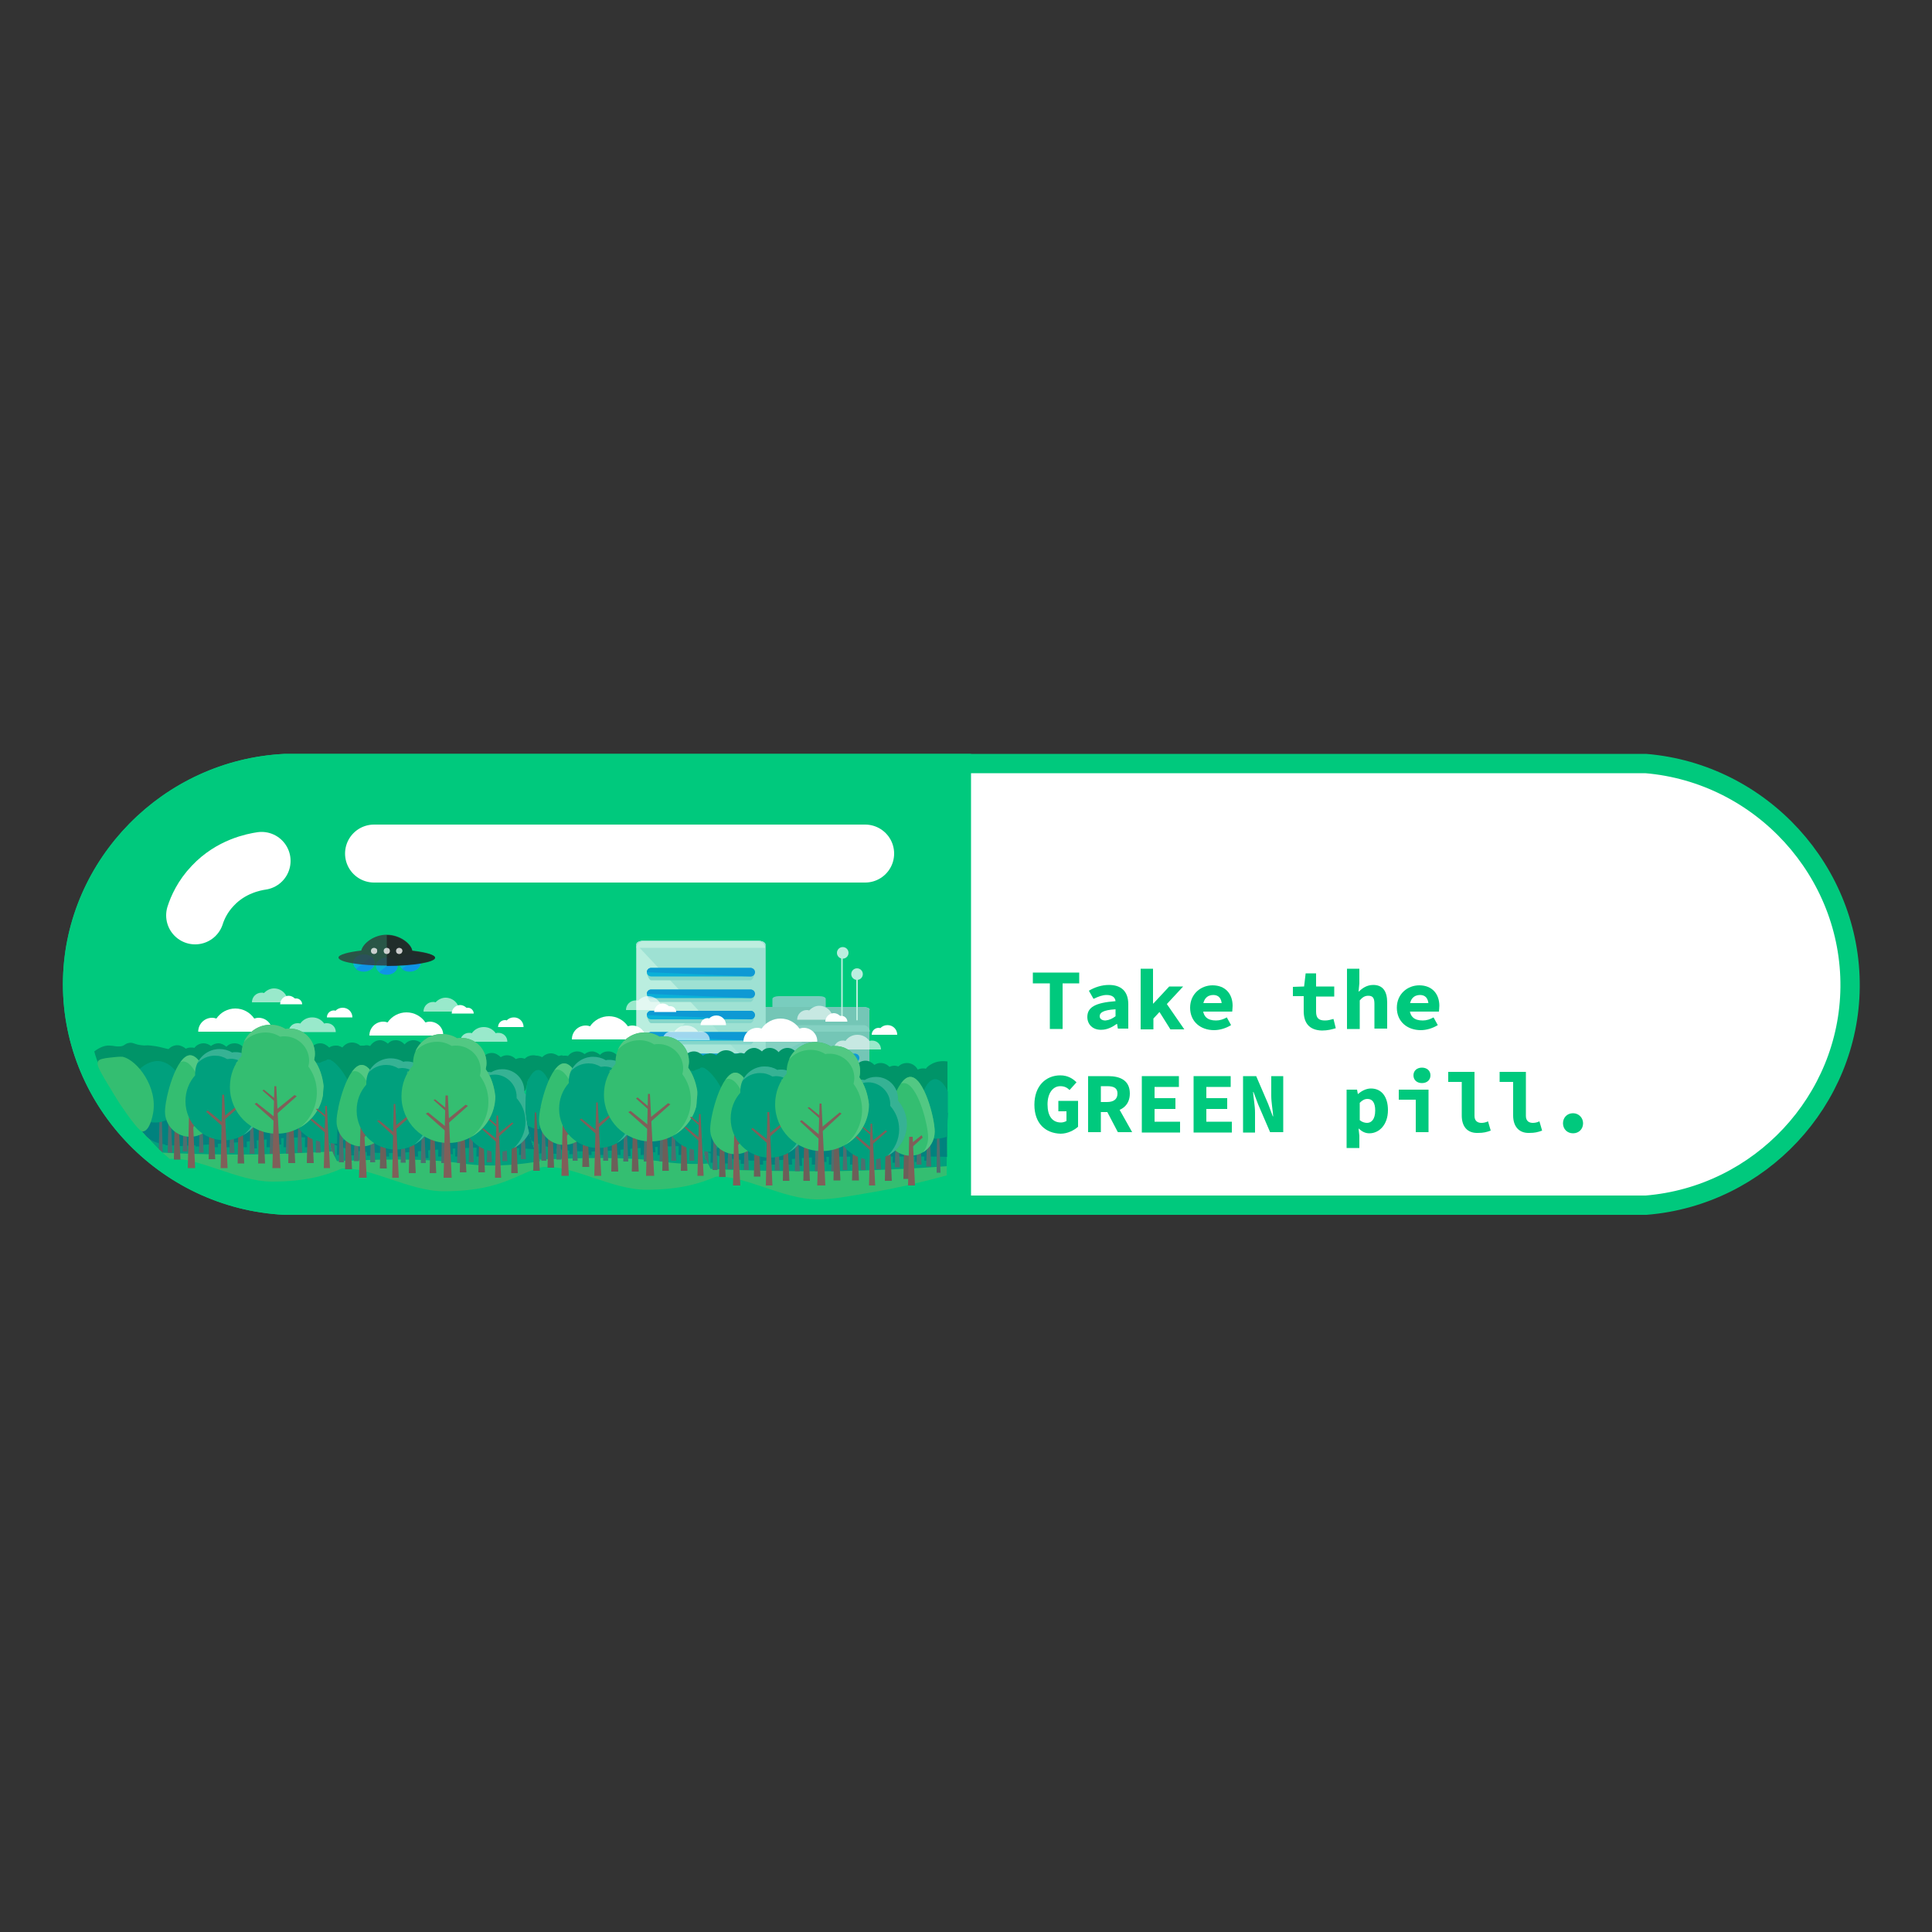 <?xml version="1.0" encoding="utf-8"?>
<!-- Generator: Adobe Illustrator 24.1.0, SVG Export Plug-In . SVG Version: 6.00 Build 0)  -->
<svg version="1.1" id="Layer_1" xmlns="http://www.w3.org/2000/svg" xmlns:xlink="http://www.w3.org/1999/xlink" x="0px" y="0px"
	 viewBox="0 0 500 500" style="enable-background:new 0 0 500 500;" xml:space="preserve">
<rect x="0" y="0" width="500" height="500" fill="#333333" stroke="none"/>
<style type="text/css">
	.st0{fill:#D3EDEF;}
	.st1{fill:#FFFFFF;stroke:#00C97D;stroke-width:5;stroke-miterlimit:10;}
	.st2{fill:#00C97D;stroke:#00C97D;stroke-width:5;stroke-miterlimit:10;}
	.st3{fill:#FFFFFF;stroke:#FFFFFF;stroke-width:15;stroke-linecap:round;stroke-miterlimit:10;}
	.st4{fill:#00C97D;}
	.st5{fill:#F2F2F2;}
	.st6{opacity:0.8;fill:#0CAAEF;}
	.st7{opacity:0.8;fill:#118DEA;}
	.st8{opacity:0.8;fill:#343A3A;}
	.st9{opacity:0.8;fill:#1E2323;}
	.st10{opacity:0.8;fill:#F2F2F2;}
	.st11{opacity:0.8;fill:#CCCCCC;}
	.st12{fill:#009468;}
	.st13{fill:#34BE71;}
	.st14{fill:#00A07D;}
	.st15{fill:#00827E;}
	.st16{fill:#4F6E6E;}
	.st17{opacity:0.8;}
	.st18{fill:#91C6C4;}
	.st19{fill:#97CECE;}
	.st20{fill:#A5D3D3;}
	.st21{fill:#A6DADD;}
	.st22{fill:#0CAAEF;}
	.st23{fill:#118DEA;}
	.st24{fill:#E8F7F7;}
	.st25{fill:#C5E7E8;}
	.st26{fill:#EDF7F7;}
	.st27{fill:#6C5F59;}
	.st28{fill:#805F59;}
	.st29{fill:#52C883;}
	.st30{fill:#FFFFFF;}
	.st31{opacity:0.6;}
	.st32{fill:#36B294;}
</style>
<path class="st0" d="M199.9,196.1c0,0.3-0.4,0.6-1.1,0.6h-35.1c-0.5,0-1.1-0.2-1.1-0.6l0,0c0-0.3,0.4-0.6,1.1-0.6h35.2
	C199.5,195.6,199.9,195.8,199.9,196.1L199.9,196.1z"/>
<path class="st1" d="M426,311.9H73.8c-31.3-1.5-55.8-28-55-58.6c0.7-29.5,24.8-54.3,55-55.7c117.4,0,234.8,0,352.1,0
	c30,2.5,53.2,28.1,52.9,57.9C478.5,284.8,455.5,309.5,426,311.9z"/>
<path class="st2" d="M73.8,197.6h175v114.3h-175c-31.3-1.5-55.8-28-55-58.6C19.6,223.8,43.6,199.1,73.8,197.6z"/>
<path class="st3" d="M67.7,222.8c-2,0.3-7.9,1.4-12.6,6.4c-2.7,2.8-4,5.8-4.6,7.7"/>
<line class="st3" x1="96.8" y1="220.9" x2="223.9" y2="220.9"/>
<g>
	<path class="st4" d="M271.7,254.5h-4.4v-2.8h12v2.8H275v11.8h-3.3V254.5z"/>
	<path class="st4" d="M281.4,263.2c0-2.5,2-3.7,7.3-4.1c-0.1-1-0.9-1.6-2.3-1.6c-1.1,0-2.1,0.4-3.4,1l-1.2-2.1
		c1.5-0.9,3.3-1.5,5.2-1.5c3.1,0,5,1.6,5,5v6.3h-2.7l-0.2-1.2H289c-1.1,0.8-2.5,1.5-3.9,1.5C282.8,266.6,281.4,265.1,281.4,263.2z
		 M288.7,263v-1.8c-3.3,0.2-4.1,0.9-4.1,1.8c0,0.7,0.6,1.1,1.5,1.1C287.1,264,287.9,263.6,288.7,263z"/>
	<path class="st4" d="M295.1,250.7h3.3v9h0.1l4.1-4.4h3.6l-7.7,8.3v2.8h-3.3V250.7z M299.7,261.3l1.9-2l4.9,7.1h-3.6L299.7,261.3z"
		/>
	<path class="st4" d="M308,260.8c0-3.6,2.8-5.8,5.8-5.8c3.4,0,5.2,2.3,5.2,5.3c0,0.6-0.1,1.2-0.1,1.5h-8.4v-2.2h6.2l-0.5,0.6
		c0-1.8-0.8-2.7-2.2-2.7c-1.6,0-2.7,1.1-2.7,3.3c0,2.3,1.2,3.3,3.4,3.3c1,0,1.9-0.3,2.8-0.8l1.1,2c-1.3,0.8-2.9,1.3-4.4,1.3
		C310.7,266.6,308,264.4,308,260.8z"/>
	<path class="st4" d="M337.4,261.7v-3.9h-2.8v-2.4l2.9-0.1l0.4-3.4h2.7v3.4h4.7v2.6h-4.7v3.9c0,1.7,0.7,2.3,2.3,2.3
		c0.8,0,1.5-0.2,2.2-0.4l0.6,2.4c-1,0.3-2.1,0.6-3.6,0.6C338.7,266.6,337.4,264.6,337.4,261.7z"/>
	<path class="st4" d="M348.5,250.7h3.3v3.8l-0.2,2.1h0.1c0.8-0.8,2-1.7,3.7-1.7c2.5,0,3.6,1.7,3.6,4.5v6.8h-3.3v-6.4
		c0-1.5-0.4-2.1-1.6-2.1c-0.9,0-1.5,0.4-2.2,1.2v7.4h-3.3V250.7z"/>
	<path class="st4" d="M361.5,260.8c0-3.6,2.8-5.8,5.8-5.8c3.4,0,5.2,2.3,5.2,5.3c0,0.6-0.1,1.2-0.1,1.5H364v-2.2h6.2l-0.5,0.6
		c0-1.8-0.8-2.7-2.2-2.7c-1.6,0-2.7,1.1-2.7,3.3c0,2.3,1.2,3.3,3.4,3.3c1,0,1.9-0.3,2.8-0.8l1.1,2c-1.3,0.8-2.9,1.3-4.4,1.3
		C364.2,266.6,361.5,264.4,361.5,260.8z"/>
	<path class="st4" d="M267.7,285.9c0-4.9,3-7.6,6.7-7.6c2,0,3.3,0.9,4.2,1.8l-1.8,2c-0.6-0.6-1.3-1-2.4-1c-1.9,0-3.3,1.8-3.3,4.7
		c0,3,1.2,4.7,3.5,4.7c0.5,0,1.1-0.2,1.4-0.4v-2.5h-2.1v-2.7h5.1v6.7c-1,0.9-2.7,1.8-4.5,1.8C270.6,293.3,267.7,290.8,267.7,285.9z"
		/>
	<path class="st4" d="M281.6,278.5h5.2c3.1,0,5.6,1.1,5.6,4.5c0,3.3-2.5,4.8-5.6,4.8h-1.9v5.2h-3.3V278.5z M286.5,285.2
		c1.7,0,2.7-0.7,2.7-2.2c0-1.4-0.9-1.9-2.7-1.9h-1.6v4.1H286.5z M288.4,284.8l4.6,8.2h-3.7l-3.2-6.1L288.4,284.8z"/>
	<path class="st4" d="M295.5,278.5h9.6v2.8h-6.3v2.9h5.4v2.8h-5.4v3.3h6.6v2.8h-9.9V278.5z"/>
	<path class="st4" d="M308.9,278.5h9.6v2.8h-6.3v2.9h5.4v2.8h-5.4v3.3h6.6v2.8h-9.9V278.5z"/>
	<path class="st4" d="M321.7,278.5h3.4l3.1,7.2l1.2,3.2h0.1c-0.1-1.5-0.5-3.6-0.5-5.3v-5.1h3.1V293h-3.4l-3.1-7.2l-1.2-3.2h-0.1
		c0.1,1.6,0.5,3.6,0.5,5.3v5.2h-3.1V278.5z"/>
	<path class="st4" d="M348.5,282h2.7l0.2,1.1h0.1c0.9-0.8,2.1-1.4,3.3-1.4c2.8,0,4.4,2.2,4.4,5.6c0,3.8-2.3,6-4.8,6
		c-1,0-1.9-0.4-2.7-1.2h-0.1l0.2,1.8v3.2h-3.3V282z M355.9,287.4c0-2-0.7-3-2-3c-0.7,0-1.3,0.3-2,1v4.5c0.6,0.5,1.3,0.7,1.9,0.7
		C354.9,290.6,355.9,289.7,355.9,287.4z"/>
	<path class="st4" d="M366.5,284.6H362V282h7.7V293h-3.3V284.6z M365.8,278.3c0-1.2,0.9-2,2.2-2c1.3,0,2.2,0.8,2.2,2
		c0,1.2-0.9,2-2.2,2C366.7,280.3,365.8,279.5,365.8,278.3z"/>
	<path class="st4" d="M378.3,288.7V280h-3.5v-2.6h6.8v11.4c0,1.4,0.9,1.8,1.8,1.8c0.5,0,1.1-0.1,1.7-0.4l0.7,2.4
		c-1.1,0.4-1.9,0.6-3.3,0.6C379.7,293.3,378.3,291.5,378.3,288.7z"/>
	<path class="st4" d="M391.6,288.7V280h-3.5v-2.6h6.8v11.4c0,1.4,0.9,1.8,1.8,1.8c0.5,0,1.1-0.1,1.7-0.4l0.7,2.4
		c-1.1,0.4-1.9,0.6-3.3,0.6C393.1,293.3,391.6,291.5,391.6,288.7z"/>
	<path class="st4" d="M404.5,290.7c0-1.5,1.1-2.6,2.6-2.6c1.5,0,2.6,1.2,2.6,2.6c0,1.5-1.1,2.6-2.6,2.6
		C405.6,293.3,404.5,292.2,404.5,290.7z"/>
</g>
<path class="st5" d="M363.4,310.8"/>
<path class="st6" d="M102.9,250c0,1.3-1.3,2.2-2.8,2.2c-1.6,0-2.8-1-2.8-2.2c0-1.3,1.3-2.2,2.8-2.2
	C101.6,247.8,102.9,248.7,102.9,250z"/>
<path class="st7" d="M102.1,248.4c1.1,0.9,1.1,2.3,0,3.2c-1.1,0.9-2.9,0.9-4,0"/>
<path class="st6" d="M97,249.2c0,1.3-1.3,2.2-2.8,2.2s-2.8-1-2.8-2.2c0-1.3,1.3-2.2,2.8-2.2S97,247.9,97,249.2z"/>
<path class="st7" d="M96.1,247.6c1.1,0.9,1.1,2.3,0,3.2c-1.1,0.9-2.9,0.9-4,0"/>
<path class="st6" d="M108.9,249.2c0,1.3-1.3,2.2-2.8,2.2s-2.8-1-2.8-2.2c0-1.3,1.3-2.2,2.8-2.2S108.9,247.9,108.9,249.2z"/>
<path class="st7" d="M108,247.6c1.1,0.9,1.1,2.3,0,3.2c-1.1,0.9-2.9,0.9-4,0"/>
<path class="st8" d="M106.7,246c-0.3-1.8-3.2-4.1-6.6-4.1c-3.4,0-6.2,2.3-6.6,4.1c-3.5,0.4-5.9,1.1-5.9,1.8c0,1.2,5.6,2.1,12.5,2.1
	c6.9,0,12.5-1,12.5-2.1C112.5,247.1,110.2,246.4,106.7,246z"/>
<path class="st9" d="M100.1,250c6.9,0,12.5-1,12.5-2.1c0-0.8-2.4-1.4-5.9-1.8c-0.3-1.8-3.2-4.1-6.6-4.1"/>
<circle class="st10" cx="96.8" cy="246.1" r="0.8"/>
<path class="st11" d="M97.4,245.5c0.3,0.3,0.3,0.8,0,1.1c-0.3,0.3-0.8,0.3-1.1,0"/>
<circle class="st10" cx="100.1" cy="246.1" r="0.8"/>
<path class="st11" d="M100.6,245.5c0.3,0.3,0.3,0.8,0,1.1c-0.3,0.3-0.8,0.3-1.1,0"/>
<circle class="st10" cx="103.3" cy="246.1" r="0.8"/>
<path class="st11" d="M103.9,245.5c0.3,0.3,0.3,0.8,0,1.1c-0.3,0.3-0.8,0.3-1.1,0"/>
<g>
	<path class="st12" d="M101.1,270.6c-1.1,0.1-2,0.6-2.6,1.5c-0.2-0.1-0.5-0.1-0.7-0.1c-0.5,0-0.9,0.1-1.4,0.3
		c-0.5-1-1.6-1.7-2.8-1.7c-0.8,0-1.6,0.3-2.2,0.9c-0.3-0.1-0.6-0.2-1-0.2c-0.5,0-0.9,0.1-1.3,0.3c-0.6-0.6-1.4-1-2.3-1
		c-0.6,0-1.2,0.2-1.6,0.5c-0.6-0.6-1.4-1.1-2.3-1.1c-1.7,0-3.1,1.4-3.1,3.1c0,1.7,1.4,3.1,3.1,3.1c0.6,0,1.2-0.2,1.6-0.5
		c0.6,0.6,1.4,1.1,2.3,1.1c0.5,0,0.9-0.1,1.3-0.3c0.6,0.6,2.2,3.4,3.1,3.4c0.8,0,0.7-2.7,1.3-3.3c0.3,0.1,0.6,0.2,1,0.2
		c0.5,0,0.9-0.1,1.4-0.3c0.5,1,1.6,1.7,2.8,1.7c0.7,0,1.3-0.2,1.8-0.6c0.6,0.3,1.2,0.6,2,0.6c0.6,0,1.2-0.2,1.7-0.4
		C102.8,275.3,102.1,272.9,101.1,270.6z"/>
</g>
<g>
	<path class="st12" d="M60.7,270c-0.8,0-1.6,0.3-2.1,0.9c-0.6-0.5-1.3-0.9-2.1-0.9c-0.7,0-1.4,0.3-1.9,0.7c-0.5-0.4-1.2-0.7-1.9-0.7
		c-1,0-1.9,0.5-2.4,1.2c-0.3-0.1-0.6-0.1-0.9-0.1c-0.5,0-0.9,0.1-1.3,0.3c-0.6-0.5-1.4-0.9-2.2-0.9c-0.9,0-1.7,0.4-2.3,1
		c-0.4-0.1-1-0.2-1.7-0.4c-1.2-0.3-1.9-0.4-2.8-0.5c-1.4-0.2-1.3,0.1-2.5-0.1c-1.9-0.2-2.1-0.8-3.2-0.6c-1.2,0.2-1.1,0.8-2.3,0.9
		c-1.2,0.1-1.7-0.2-2.7-0.2c-0.9-0.1-2.3,0.2-4,1.5c0.3,1.2,0.8,2.6,1.4,4.2c0.6,1.3,1.2,2.5,1.8,3.5c2.2-0.8,5.4-1.8,8.1-1.7
		c0.5,0,3,0.1,5.5,0.4c0.4,0,0.5,0.1,0.8,0.1c1.2,0,3.4,0.9,4.1,0c0.3,0.1,0.5-0.5,0.9-0.5c0.6,0,0.2-1,0.6-1.3
		c0.5,0.4,1.2,0.7,1.9,0.7c1,0,1.9-0.5,2.4-1.2c0.3,0.1,0.6,0.1,0.9,0.1c0.7,0,1.4-0.3,1.9-0.7c0.5,0.4,1.2,0.7,1.9,0.7
		c0.8,0,1.6-0.3,2.1-0.9c0.6,0.5,1.3,0.9,2.1,0.9c1.7,0,3.1-1.4,3.1-3.1C63.8,271.4,62.4,270,60.7,270z"/>
</g>
<g>
	<path class="st13" d="M43.9,299.9c7.5-0.5,17.6,5.9,26.5,5.9c17.8,0,20.2-6.6,29-6.6c2.7-4.7,4.2-10,4.2-15.8
		c-24.5-0.2-49-0.4-73.6-0.6c1.7,3.3,4.2,7.2,7.7,11.2C39.9,296.4,42,298.3,43.9,299.9z"/>
</g>
<g>
	<path class="st14" d="M42.1,298.3c10.3,0.5,21.4,0.7,33.2,0.2c8.9-0.3,17.4-0.9,25.4-1.8c1.9-4.1,3-8.6,3-13.4
		c-23,2.2-46.1,4.3-69.1,6.5c0.6,0.8,1.2,1.6,1.9,2.4C38.3,294.6,40.2,296.6,42.1,298.3z"/>
</g>
<g>
	<path class="st15" d="M37.8,294c3.7,3.9,13.1,2.3,25.6,1.5c2.9-0.2,11.5-2,28.7-0.7c4.2,0.3,7.4,0.1,9.5-0.2
		c1.3-3.5,2.1-7.3,2.1-11.3c-24.2,0.2-48.5,0.4-72.7,0.7c0.6,1.1,1.4,2.7,2.6,4.5C33.6,288.5,35.7,291.7,37.8,294z"/>
</g>
<g>
	<path class="st16" d="M101.2,295.6c0.4-0.9,0.7-1.9,1-2.9l-0.4-9.4h-0.3L101.2,295.6z"/>
</g>
<g>
	<path class="st16" d="M42.1,298.3c-0.1-4.8-0.2-9.6-0.4-14.4h-0.3c-0.1,4.5-0.2,9-0.3,13.5C41.5,297.7,41.8,298,42.1,298.3z"/>
</g>
<g>
	<path class="st14" d="M100.7,274.8c-1.1,0-2,1.3-2.8,3c-0.3,1.8-0.5,3.6-0.5,5.4c0,2.1,0.2,4.1,0.6,6c0.8,0.5,1.7,0.9,2.7,0.9
		c0.9,0,1.7-0.3,2.4-0.7c0.4-2,0.6-4.1,0.6-6.2c0-2.2-0.2-4.3-0.6-6.4C102.4,275.6,101.6,274.8,100.7,274.8z"/>
</g>
<g>
	<path class="st14" d="M36.8,289.7c0.5,0.3,2.9,1.4,5.7,0.4c2.3-0.8,4.1-2.7,4.7-4.7c1.4-4.4-1.7-10.5-6.2-10.8
		c-2.7-0.1-5.6,2-7,5.1c-1.6,2.5-2.1,5.2-1,6.8C33.4,287.3,34.4,288.5,36.8,289.7z"/>
</g>
<g>
	<polygon class="st15" points="70.3,296.9 69,296.9 69.3,282.9 69.7,282.9 	"/>
</g>
<g>
	<polygon class="st15" points="66.5,297.2 65.2,297.2 65.5,283.3 65.9,283.3 	"/>
</g>
<g>
	<polygon class="st15" points="74.5,296.9 73.4,296.9 73.7,284.9 74,284.9 	"/>
</g>
<g>
	<polygon class="st15" points="72.8,296.2 71.7,296.2 72,284.3 72.3,284.3 	"/>
</g>
<g>
	<polygon class="st15" points="80,296.9 78.9,296.9 79.2,284.9 79.4,284.9 	"/>
</g>
<g>
	<polygon class="st15" points="91,296.4 89.9,296.4 90.2,284.5 90.5,284.5 	"/>
</g>
<g>
	<polygon class="st15" points="96.7,296.2 95.6,296.2 95.9,284.3 96.1,284.3 	"/>
</g>
<g>
	<polygon class="st15" points="99.2,295.9 98.1,295.9 98.4,283.9 98.7,283.9 	"/>
</g>
<g>
	<polygon class="st15" points="47.3,296.6 46.2,296.6 46.4,284.6 46.7,284.6 	"/>
</g>
<g>
	<polygon class="st15" points="43.9,296.4 42.8,296.4 43.1,284.5 43.4,284.5 	"/>
</g>
<g class="st17">
	<path class="st18" d="M204.5,270.5c0,1-0.8,1.7-1.7,1.7h-10.4c-1,0-1.7-0.8-1.7-1.7v-7.7c0-1,0.8-1.7,1.7-1.7h10.4
		c1,0,1.7,0.8,1.7,1.7V270.5z"/>
	<g>
		<path class="st19" d="M213.7,261.5c0,0.4-0.8,0.7-1.7,0.7h-10.4c-1,0-1.7-0.3-1.7-0.7v-3c0-0.4,0.8-0.7,1.7-0.7H212
			c1,0,1.7,0.3,1.7,0.7V261.5z"/>
		<path class="st19" d="M223.3,260.7h-30c-1,0-1.7,0.3-1.7,0.7v16.1c0,0.4,0.8,0.7,1.7,0.7h30c1,0,1.7-0.3,1.7-0.7v-16.1
			C225.1,261,224.3,260.7,223.3,260.7z"/>
	</g>
	<path class="st20" d="M225.1,261.3c0-0.4-0.8-0.7-1.7-0.7h-30c-1,0-1.7,0.3-1.7,0.7v16.1"/>
	<path class="st18" d="M223.3,278.1c1,0,1.7-0.3,1.7-0.7v-16.1c0-0.4-0.8-0.7-1.7-0.7h-30c-1,0-1.7,0.3-1.7,0.7"/>
	<path class="st20" d="M225.1,267c0-1-0.8-1.7-1.7-1.7h-30c-1,0-1.7,0.8-1.7,1.7"/>
	<path class="st21" d="M222.3,273.8c0,0.5-0.4,2.1-1.1,2.1h-25.8c-0.5,0-1.1-1.5-1.1-2.1l0,0c0-0.5,0.4-1.1,1.1-1.1h25.8
		C221.9,272.7,222.3,273.1,222.3,273.8L222.3,273.8z"/>
	<path class="st22" d="M222.3,273.8c0,0.5-0.4,1.1-1.1,1.1h-25.8c-0.5,0-1.1-0.4-1.1-1.1l0,0c0-0.5,0.4-1.1,1.1-1.1h25.8
		C221.9,272.7,222.3,273.1,222.3,273.8L222.3,273.8z"/>
	<path class="st23" d="M194.4,273.8c0-0.5,0.4-1.1,1.1-1.1h25.8c0.5,0,1.1,0.4,1.1,1.1l0,0c0,0.5-0.4,1.1-1.1,1.1"/>
	<path class="st0" d="M196.4,243.5h-30c-1,0-1.7,0.4-1.7,0.9v32.8c0,0.5,0.8,0.9,1.7,0.9h30c1,0,1.7-0.4,1.7-0.9v-32.8
		C198,243.9,197.2,243.5,196.4,243.5z"/>
	<path class="st24" d="M198,244.4c0-0.5-0.8-0.9-1.7-0.9h-29.9c-1,0-1.7,0.4-1.7,0.9v32.8"/>
	<path class="st25" d="M196.4,278.1c1,0,1.7-0.4,1.7-0.9v-32.8c0-0.5-0.8-0.9-1.7-0.9h-30c-1,0-1.7,0.4-1.7,0.9"/>
	<path class="st26" d="M198,245.3c0-1-0.8-1.7-1.7-1.7h-29.9c-1,0-1.7,0.8-1.7,1.7"/>
	<path class="st21" d="M195.3,251.6c0,0.5-0.4,2.1-1.1,2.1h-25.7c-0.5,0-1.1-1.5-1.1-2.1l0,0c0-0.5,0.4-1.1,1.1-1.1h25.8
		C194.8,250.6,195.3,251.1,195.3,251.6L195.3,251.6z"/>
	<path class="st22" d="M195.3,251.6c0,0.5-0.4,1.1-1.1,1.1h-25.7c-0.5,0-1.1-0.4-1.1-1.1l0,0c0-0.5,0.4-1.1,1.1-1.1h25.8
		C194.8,250.6,195.3,251.1,195.3,251.6L195.3,251.6z"/>
	<path class="st23" d="M167.4,251.6c0-0.5,0.4-1.1,1.1-1.1h25.8c0.5,0,1.1,0.4,1.1,1.1l0,0c0,0.5-0.4,1.1-1.1,1.1"/>
	<path class="st21" d="M195.3,257.2c0,0.5-0.4,2.1-1.1,2.1h-25.7c-0.5,0-1.1-1.5-1.1-2.1l0,0c0-0.5,0.4-1.1,1.1-1.1h25.8
		C194.8,256.1,195.3,256.6,195.3,257.2L195.3,257.2z"/>
	<path class="st22" d="M195.3,257.2c0,0.5-0.4,1.1-1.1,1.1h-25.7c-0.5,0-1.1-0.4-1.1-1.1l0,0c0-0.5,0.4-1.1,1.1-1.1h25.8
		C194.8,256.1,195.3,256.6,195.3,257.2L195.3,257.2z"/>
	<path class="st23" d="M167.4,257.2c0-0.5,0.4-1.1,1.1-1.1h25.8c0.5,0,1.1,0.4,1.1,1.1l0,0c0,0.5-0.4,1.1-1.1,1.1"/>
	<path class="st21" d="M195.3,262.7c0,0.5-0.4,2.1-1.1,2.1h-25.7c-0.5,0-1.1-1.5-1.1-2.1l0,0c0-0.5,0.4-1.1,1.1-1.1h25.8
		C194.8,261.6,195.3,262.1,195.3,262.7L195.3,262.7z"/>
	<path class="st22" d="M195.3,262.7c0,0.5-0.4,1.1-1.1,1.1h-25.7c-0.5,0-1.1-0.4-1.1-1.1l0,0c0-0.5,0.4-1.1,1.1-1.1h25.8
		C194.8,261.6,195.3,262.1,195.3,262.7L195.3,262.7z"/>
	<path class="st23" d="M167.4,262.7c0-0.5,0.4-1.1,1.1-1.1h25.8c0.5,0,1.1,0.4,1.1,1.1l0,0c0,0.5-0.4,1.1-1.1,1.1"/>
	<path class="st21" d="M195.3,268.2c0,0.5-0.4,2.1-1.1,2.1h-25.7c-0.5,0-1.1-1.5-1.1-2.1l0,0c0-0.5,0.4-1.1,1.1-1.1h25.8
		C194.8,267.1,195.3,267.6,195.3,268.2L195.3,268.2z"/>
	<path class="st22" d="M195.3,268.2c0,0.5-0.4,1.1-1.1,1.1h-25.7c-0.5,0-1.1-0.4-1.1-1.1l0,0c0-0.5,0.4-1.1,1.1-1.1h25.8
		C194.8,267.1,195.3,267.6,195.3,268.2L195.3,268.2z"/>
	<path class="st23" d="M167.4,268.2c0-0.5,0.4-1.1,1.1-1.1h25.8c0.5,0,1.1,0.4,1.1,1.1l0,0c0,0.5-0.4,1.1-1.1,1.1"/>
	<path class="st21" d="M195.3,273.8c0,0.5-0.4,2.1-1.1,2.1h-25.7c-0.5,0-1.1-1.5-1.1-2.1l0,0c0-0.5,0.4-1.1,1.1-1.1h25.8
		C194.8,272.7,195.3,273.1,195.3,273.8L195.3,273.8z"/>
	<path class="st22" d="M195.3,273.8c0,0.5-0.4,1.1-1.1,1.1h-25.7c-0.5,0-1.1-0.4-1.1-1.1l0,0c0-0.5,0.4-1.1,1.1-1.1h25.8
		C194.8,272.7,195.3,273.1,195.3,273.8L195.3,273.8z"/>
	<path class="st23" d="M167.4,273.8c0-0.5,0.4-1.1,1.1-1.1h25.8c0.5,0,1.1,0.4,1.1,1.1l0,0c0,0.5-0.4,1.1-1.1,1.1"/>
	<g>
		<path class="st24" d="M217.7,263.9c0,0.1,0.1,0.2,0.2,0.2l0,0c0.1,0,0.2-0.1,0.2-0.2v-16.5c0-0.1-0.1-0.2-0.2-0.2l0,0
			c-0.1,0-0.2,0.1-0.2,0.2V263.9z"/>
		<circle class="st24" cx="218.1" cy="246.6" r="1.5"/>
		<path class="st24" d="M221.6,263.9c0,0.1,0.1,0.2,0.2,0.2l0,0c0.1,0,0.2-0.1,0.2-0.2v-10.7c0-0.1-0.1-0.2-0.2-0.2l0,0
			c-0.1,0-0.2,0.1-0.2,0.2V263.9z"/>
		<circle class="st24" cx="221.8" cy="252.1" r="1.5"/>
	</g>
</g>
<g>
	<polygon class="st15" points="63.9,296.9 62.6,296.9 62.9,282.9 63.2,282.9 	"/>
</g>
<g>
	<polygon class="st15" points="59.5,296.9 58.2,296.9 58.5,282.9 58.9,282.9 	"/>
</g>
<g>
	<polygon class="st15" points="56.4,296.9 55.1,296.9 55.4,282.9 55.7,282.9 	"/>
</g>
<g>
	<polygon class="st15" points="51.9,296.7 50.6,296.7 50.9,282.7 51.2,282.7 	"/>
</g>
<g>
	<polygon class="st16" points="75.3,298.6 74,298.6 74.3,284.6 74.6,284.6 	"/>
</g>
<g>
	<polygon class="st16" points="78.2,298.3 77,298.3 77.3,284.4 77.6,284.4 	"/>
</g>
<g>
	<polygon class="st16" points="83,298.3 81.7,298.3 82,284.4 82.3,284.4 	"/>
</g>
<g>
	<polygon class="st16" points="86.9,298 85.6,298 86,284.1 86.3,284.1 	"/>
</g>
<g>
	<polygon class="st16" points="91.8,297.6 90.5,297.6 90.8,283.6 91.1,283.6 	"/>
</g>
<g>
	<polygon class="st16" points="97.4,296.9 96.1,296.9 96.4,282.9 96.8,282.9 	"/>
</g>
<g>
	<polygon class="st16" points="99.9,297.4 98.7,297.4 99,283.5 99.3,283.5 	"/>
</g>
<g>
	<polygon class="st16" points="48.5,298 47.3,298 47.6,284.1 47.9,284.1 	"/>
</g>
<g>
	<polygon class="st16" points="44.6,298.3 43.4,298.3 43.7,284.4 44,284.4 	"/>
</g>
<g>
	<polygon class="st27" points="63.2,301.1 61.5,301.1 61.9,282.1 62.4,282.1 	"/>
</g>
<g>
	<polygon class="st27" points="68.6,301.1 66.8,301.1 67.2,282.1 67.7,282.1 	"/>
</g>
<g>
	<polygon class="st27" points="76.4,301 74.6,301 75,281.9 75.5,281.9 	"/>
</g>
<g>
	<polygon class="st27" points="81.2,301 79.4,301 79.9,281.9 80.3,281.9 	"/>
</g>
<g>
	<polygon class="st27" points="89.7,301.1 87.9,301.1 88.4,282.1 88.8,282.1 	"/>
</g>
<g>
	<polygon class="st27" points="94.5,300.5 92.7,300.5 93.2,281.5 93.6,281.5 	"/>
</g>
<g>
	<polygon class="st27" points="55.7,300 54,300 54.4,280.9 54.9,280.9 	"/>
</g>
<g>
	<polygon class="st16" points="52.7,298.3 51.5,298.3 51.8,284.4 52.1,284.4 	"/>
</g>
<g>
	<polygon class="st16" points="60.7,298.4 59.4,298.4 59.7,284.5 60,284.5 	"/>
</g>
<g>
	<polygon class="st16" points="65.9,298.6 64.6,298.6 64.9,284.6 65.2,284.6 	"/>
</g>
<g>
	<polygon class="st16" points="71.1,298.6 69.8,298.6 70.1,284.6 70.5,284.6 	"/>
</g>
<g>
	<polygon class="st27" points="46.7,300.1 45,300.1 45.4,281.1 45.8,281.1 	"/>
</g>
<g>
	<g>
		<path class="st13" d="M100.8,288.3c0,3.5-2.8,6.3-6.3,6.3s-6.3-2.8-6.3-6.3c0-3.5,2.8-14.1,6.3-14.1
			C98,274.2,100.8,284.8,100.8,288.3z"/>
	</g>
	<g>
		<polygon class="st28" points="94.2,289.7 93.9,302.3 95.8,302.3 95.1,289.7 		"/>
	</g>
	<g>
		<polygon class="st28" points="94.5,291.6 97.4,289.3 97.7,289.9 94.5,292.8 		"/>
	</g>
	<g>
		<path class="st29" d="M94.5,274.2c-0.9,0-1.7,0.7-2.4,1.7c0.2-0.1,0.5-0.1,0.7-0.1c3.5,0,6.3,10.6,6.3,14.1c0,1.4-0.5,2.7-1.3,3.8
			c1.8-1.1,3-3.1,3-5.3C100.8,284.8,98,274.2,94.5,274.2z"/>
	</g>
</g>
<g>
	<g>
		<path class="st13" d="M55.7,287.7c0,3.6-2.9,6.5-6.5,6.5c-3.6,0-6.5-2.9-6.5-6.5s2.9-14.6,6.5-14.6
			C52.8,273.1,55.7,284.1,55.7,287.7z"/>
	</g>
	<g>
		<polygon class="st28" points="48.9,289.2 48.6,302.3 50.5,302.3 49.9,289.2 		"/>
	</g>
	<g>
		<polygon class="st28" points="49.2,291.2 52.2,288.8 52.6,289.4 49.2,292.4 		"/>
	</g>
	<g>
		<path class="st29" d="M49.2,273.1c-0.9,0-1.7,0.7-2.5,1.8c0.2-0.1,0.5-0.2,0.7-0.2c3.6,0,6.5,11,6.5,14.6c0,1.5-0.5,2.8-1.3,3.9
			c1.9-1.1,3.1-3.2,3.1-5.5C55.7,284.1,52.8,273.1,49.2,273.1z"/>
	</g>
</g>
<g>
	<path class="st30" d="M66.9,263.4c-0.4,0-0.7,0.1-1.1,0.2c-1.1-1.6-2.9-2.6-4.9-2.6s-3.8,1-4.9,2.6c-0.3-0.1-0.7-0.2-1.1-0.2
		c-2,0-3.6,1.6-3.6,3.6h19.1C70.5,265,68.9,263.4,66.9,263.4z"/>
</g>
<g class="st31">
	<path class="st30" d="M84.6,264.8c-0.2,0-0.5,0-0.7,0.1c-0.7-1-1.8-1.6-3.1-1.6s-2.4,0.6-3.1,1.6c-0.2-0.1-0.4-0.1-0.7-0.1
		c-1.3,0-2.3,1-2.3,2.3h12.2C86.9,265.8,85.9,264.8,84.6,264.8z"/>
</g>
<g>
	<path class="st14" d="M77.2,281.1c-0.1-0.4-0.2-0.8-0.2-1.2c0-2.7,2.2-4.9,4.9-4.9c0.3,0,0.6,0,0.8,0.1c0.9-0.5,1.9-0.8,2.9-0.8
		c3.1,0,5.7,2.6,5.7,5.7c0,0.1,0,0.3,0,0.4c1.4,1.6,2.3,3.7,2.3,6.1c0,5-4.1,9.1-9.1,9.1s-9.1-4.1-9.1-9.1
		C75.5,284.4,76.1,282.6,77.2,281.1z"/>
</g>
<g>
	<polygon class="st28" points="84.6,290.9 88.1,288 88.6,288.2 84.6,291.8 	"/>
</g>
<g>
	<g>
		<path class="st14" d="M66.2,279c0.1-0.4,0.2-0.9,0.2-1.3c0-3-2.4-5.4-5.4-5.4c-0.3,0-0.6,0-0.9,0.1c-1-0.6-2.1-0.9-3.3-0.9
			c-3.5,0-6.3,2.8-6.3,6.3c0,0.2,0,0.3,0,0.5c-1.6,1.8-2.5,4.1-2.5,6.7c0,5.6,4.5,10.1,10.1,10.1S68,290.3,68,284.8
			C68,282.6,67.3,280.6,66.2,279z"/>
	</g>
	<g>
		<g>
			<path class="st32" d="M66.2,279c0.1-0.4,0.2-0.9,0.2-1.3c0-3-2.4-5.4-5.4-5.4c-0.3,0-0.6,0-0.9,0.1c-1-0.6-2.1-0.9-3.3-0.9
				c-2.6,0-4.8,1.6-5.8,3.8c1.1-1.3,2.8-2.1,4.6-2.1c1.2,0,2.2,0.3,3.2,0.9c0.3,0,0.6-0.1,0.9-0.1c2.9,0,5.3,2.4,5.3,5.3
				c0,0.4-0.1,0.9-0.2,1.3c1.1,1.6,1.8,3.5,1.8,5.6c0,3.1-1.4,5.8-3.7,7.6c3.1-1.7,5.1-5,5.1-8.8C68,282.6,67.3,280.6,66.2,279z"/>
		</g>
	</g>
	<g>
		<g>
			<polygon class="st28" points="58.9,302.3 57.1,302.3 57.5,283.3 58,283.3 			"/>
		</g>
		<g>
			<polygon class="st28" points="57.7,290.6 53.8,287.4 53.3,287.7 57.7,291.6 			"/>
		</g>
		<g>
			<polygon class="st28" points="58,288.9 61.9,285.7 62.4,286 58,289.9 			"/>
		</g>
	</g>
</g>
<g>
	<g>
		<path class="st13" d="M81.3,274.3c0.1-0.5,0.2-1,0.2-1.6c0-3.6-2.9-6.5-6.5-6.5c-0.4,0-0.7,0-1.1,0.1c-1.1-0.7-2.5-1.1-3.9-1.1
			c-4.2,0-7.5,3.4-7.5,7.5c0,0.2,0,0.4,0,0.6c-1.9,2.1-3,4.9-3,8c0,6.7,5.4,12.1,12.1,12.1c6.7,0,12.1-5.4,12.1-12.1
			C83.5,278.6,82.7,276.2,81.3,274.3z"/>
	</g>
	<g>
		<g>
			<g>
				<path class="st29" d="M81.3,274.3c0.1-0.5,0.2-1,0.2-1.6c0-3.6-2.9-6.5-6.5-6.5c-0.4,0-0.7,0-1.1,0.1c-1.1-0.7-2.5-1.1-3.9-1.1
					c-3.1,0-5.8,1.9-6.9,4.5c1.3-1.5,3.3-2.5,5.6-2.5c1.4,0,2.7,0.4,3.8,1.1c0.4-0.1,0.7-0.1,1.1-0.1c3.5,0,6.4,2.8,6.4,6.3
					c0,0.5-0.1,1-0.2,1.5c1.4,1.9,2.2,4.2,2.2,6.7c0,3.7-1.7,7-4.4,9.1c3.7-2.1,6.2-6,6.2-10.5C83.5,278.6,82.7,276.2,81.3,274.3z"
					/>
			</g>
		</g>
		<g>
			<g>
				<path class="st29" d="M61.3,275c0-0.1,0-0.1,0-0.2c-0.1,0.2-0.2,0.4-0.4,0.6C61,275.3,61.2,275.1,61.3,275z"/>
			</g>
		</g>
	</g>
	<g>
		<g>
			<polygon class="st28" points="72.6,302.3 70.5,302.3 71,281.1 71.5,281.1 			"/>
		</g>
		<g>
			<polygon class="st28" points="71.2,289.2 66.4,285.4 65.9,285.7 71.2,290.4 			"/>
		</g>
		<g>
			<polygon class="st28" points="71.5,284.6 68.3,282 67.9,282.2 71.5,285.4 			"/>
		</g>
		<g>
			<polygon class="st28" points="71.5,287.2 76.2,283.4 76.8,283.7 71.5,288.4 			"/>
		</g>
	</g>
</g>
<g class="st31">
	<path class="st30" d="M65.2,259.4c0-1.4,1.1-2.5,2.5-2.5c0.2,0,0.4,0,0.6,0.1c0.7-0.7,1.6-1.2,2.6-1.2c2,0,3.6,1.6,3.6,3.6H65.2z"
		/>
</g>
<g>
	<path class="st30" d="M78.2,259.9c0-0.8-0.7-1.5-1.5-1.5c-0.1,0-0.2,0-0.4,0c-0.4-0.4-1-0.7-1.6-0.7c-1.2,0-2.2,1-2.2,2.2
		L78.2,259.9L78.2,259.9z"/>
</g>
<g>
	<path class="st30" d="M84.6,263.3c0-1,0.8-1.8,1.8-1.8c0.1,0,0.3,0,0.4,0.1c0.5-0.5,1.1-0.8,1.9-0.8c1.4,0,2.5,1.1,2.5,2.5H84.6z"
		/>
</g>
<g>
	<path class="st12" d="M145.5,273.1c-1.1,0.1-2,0.6-2.6,1.5c-0.2-0.1-0.5-0.1-0.7-0.1c-0.5,0-0.9,0.1-1.4,0.3
		c-0.5-1-1.6-1.7-2.8-1.7c-0.8,0-1.6,0.3-2.2,0.9c-0.3-0.1-0.6-0.2-1-0.2c-0.5,0-0.9,0.1-1.3,0.3c-0.6-0.6-1.4-1-2.3-1
		c-0.6,0-1.2,0.2-1.6,0.5c-0.6-0.6-1.4-1.1-2.3-1.1c-1.7,0-3.1,1.4-3.1,3.1c0,1.7,1.4,3.1,3.1,3.1c0.6,0,1.2-0.2,1.6-0.5
		c0.6,0.6,1.4,1.1,2.3,1.1c0.5,0,0.9-0.1,1.3-0.3c0.6,0.6,2.2,3.4,3.1,3.4c0.8,0,0.7-2.7,1.3-3.3c0.3,0.1,0.6,0.2,1,0.2
		c0.5,0,0.9-0.1,1.4-0.3c0.5,1,1.6,1.7,2.8,1.7c0.7,0,1.3-0.2,1.8-0.6c0.6,0.3,1.2,0.6,2,0.6c0.6,0,1.2-0.2,1.7-0.4
		C147.1,277.8,146.4,275.4,145.5,273.1z"/>
</g>
<g>
	<path class="st12" d="M107,269.2c-0.9,0-1.7,0.4-2.3,1.1c-0.6-0.7-1.4-1.1-2.3-1.1c-0.8,0-1.5,0.3-2,0.9c-0.6-0.5-1.3-0.9-2-0.9
		c-1.1,0-2,0.6-2.6,1.5c-0.3-0.1-0.6-0.2-0.9-0.2c-0.5,0-1,0.2-1.4,0.4c-0.6-0.7-1.5-1.1-2.4-1.1c-1,0-1.9,0.5-2.5,1.3
		c-0.5-0.3-1.1-0.5-1.8-0.5c0,0-0.1,0-0.1,0c-1,2.8-1.7,5.8-2.1,8.8c0.6,0.5,1.4,0.8,2.2,0.8c1.3,0,3.7,1.2,4.4,0
		c0.3,0.1,0.6-0.7,0.9-0.7c0.6,0,0.2-1.3,0.7-1.7c0.6,0.5,1.3,0.9,2.1,0.9c1.1,0,2-0.6,2.6-1.5c0.3,0.1,0.6,0.2,0.9,0.2
		c0.8,0,1.5-0.3,2-0.9c0.6,0.5,1.3,0.9,2,0.9c0.9,0,1.7-0.4,2.3-1.1c0.6,0.7,1.4,1.1,2.3,1.1c1.9,0,3.4-1.8,3.4-4.1
		C110.4,271,108.9,269.2,107,269.2z"/>
</g>
<g>
	<path class="st13" d="M88.3,302.4c7.5-0.5,17.6,5.9,26.5,5.9c17.8,0,20.2-6.6,29-6.6c2.7-4.7,4.2-10,4.2-15.8H83.6
		C83.6,291.9,85.3,297.6,88.3,302.4z"/>
</g>
<g>
	<path class="st14" d="M87.2,300.5c7.7-0.3,21.8-1,32.4,0.6c9,1.3,19,0,25.4-1.8c1.9-4.1,3-8.6,3-13.4H83.6
		C83.6,291.1,84.9,296.1,87.2,300.5z"/>
</g>
<g>
	<path class="st15" d="M85.2,295.6c4.9,2.6,13,3.4,22.6,2.4c10.5-1.1,21.1-1.3,28.7-0.7c4.2,0.3,7.4,0.1,9.5-0.2
		c1.3-3.5,2.1-7.3,2.1-11.3H83.6C83.6,289.3,84.2,292.5,85.2,295.6z"/>
</g>
<g>
	<path class="st16" d="M145.6,298.1c0.4-0.9,0.7-1.9,1-2.9l-0.4-9.4h-0.3L145.6,298.1z"/>
</g>
<g>
	<path class="st16" d="M86.7,299.5l-0.6-13h-0.3l-0.2,10.3C85.9,297.6,86.3,298.6,86.7,299.5z"/>
</g>
<g>
	<path class="st14" d="M145,277.2c-1.1,0-2,1.3-2.8,3c-0.3,1.8-0.5,3.6-0.5,5.4c0,2.1,0.2,4.1,0.6,6c0.8,0.5,1.7,0.9,2.7,0.9
		c0.9,0,1.7-0.3,2.4-0.7c0.4-2,0.6-4.1,0.6-6.2c0-2.2-0.2-4.3-0.6-6.4C146.7,278.1,145.9,277.2,145,277.2z"/>
</g>
<g>
	<path class="st14" d="M84,294.8c0.8,0.7,1.7,1.2,2.8,1.2c2.7,0,4.4-4.2,4.9-6.5c1.7-7.5-5.1-16-7-15.3c-0.5,0.2-1,1.3-0.7,4.9
		c-0.3,2.4-0.5,4.9-0.5,7.5C83.4,289.4,83.6,292.2,84,294.8z"/>
</g>
<g>
	<polygon class="st15" points="114.7,299.3 113.4,299.3 113.7,285.4 114,285.4 	"/>
</g>
<g>
	<polygon class="st15" points="110.9,299.7 109.6,299.7 109.9,285.7 110.2,285.7 	"/>
</g>
<g>
	<polygon class="st15" points="118.9,299.3 117.8,299.3 118.1,287.4 118.3,287.4 	"/>
</g>
<g>
	<polygon class="st15" points="117.2,298.7 116.1,298.7 116.4,286.7 116.6,286.7 	"/>
</g>
<g>
	<polygon class="st15" points="124.3,299.3 123.3,299.3 123.5,287.4 123.8,287.4 	"/>
</g>
<g>
	<polygon class="st15" points="135.4,298.9 134.3,298.9 134.6,286.9 134.8,286.9 	"/>
</g>
<g>
	<polygon class="st15" points="141,298.7 139.9,298.7 140.2,286.7 140.5,286.7 	"/>
</g>
<g>
	<polygon class="st15" points="143.6,298.3 142.5,298.3 142.7,286.4 143,286.4 	"/>
</g>
<g>
	<polygon class="st15" points="91.6,299 90.5,299 90.8,287.1 91.1,287.1 	"/>
</g>
<g>
	<polygon class="st15" points="88.3,298.9 87.2,298.9 87.4,286.9 87.7,286.9 	"/>
</g>
<g>
	<polygon class="st15" points="108.2,299.3 106.9,299.3 107.2,285.4 107.6,285.4 	"/>
</g>
<g>
	<polygon class="st15" points="103.9,299.3 102.6,299.3 102.9,285.4 103.2,285.4 	"/>
</g>
<g>
	<polygon class="st15" points="100.7,299.3 99.4,299.3 99.8,285.4 100.1,285.4 	"/>
</g>
<g>
	<polygon class="st15" points="96.2,299.1 94.9,299.1 95.2,285.2 95.6,285.2 	"/>
</g>
<g>
	<polygon class="st16" points="119.6,301 118.3,301 118.6,287.1 119,287.1 	"/>
</g>
<g>
	<polygon class="st16" points="122.6,300.8 121.3,300.8 121.6,286.8 122,286.8 	"/>
</g>
<g>
	<polygon class="st16" points="127.3,300.8 126,300.8 126.3,286.8 126.7,286.8 	"/>
</g>
<g>
	<polygon class="st16" points="131.3,300.5 130,300.5 130.3,286.6 130.6,286.6 	"/>
</g>
<g>
	<polygon class="st16" points="136.1,300 134.8,300 135.1,286.1 135.5,286.1 	"/>
</g>
<g>
	<polygon class="st16" points="141.8,299.3 140.5,299.3 140.8,285.4 141.1,285.4 	"/>
</g>
<g>
	<polygon class="st16" points="144.3,299.9 143,299.9 143.3,285.9 143.7,285.9 	"/>
</g>
<g>
	<polygon class="st16" points="92.9,300.5 91.6,300.5 91.9,286.6 92.3,286.6 	"/>
</g>
<g>
	<polygon class="st16" points="89,300.8 87.7,300.8 88,286.8 88.4,286.8 	"/>
</g>
<g>
	<polygon class="st27" points="107.6,303.6 105.8,303.6 106.3,284.5 106.7,284.5 	"/>
</g>
<g>
	<polygon class="st27" points="112.9,303.6 111.2,303.6 111.6,284.5 112,284.5 	"/>
</g>
<g>
	<polygon class="st27" points="120.7,303.4 119,303.4 119.4,284.4 119.8,284.4 	"/>
</g>
<g>
	<polygon class="st27" points="125.5,303.4 123.8,303.4 124.2,284.4 124.7,284.4 	"/>
</g>
<g>
	<polygon class="st27" points="134,303.6 132.3,303.6 132.7,284.5 133.2,284.5 	"/>
</g>
<g>
	<polygon class="st27" points="100.1,302.4 98.3,302.4 98.8,283.4 99.2,283.4 	"/>
</g>
<g>
	<polygon class="st16" points="97.1,300.8 95.8,300.8 96.1,286.8 96.5,286.8 	"/>
</g>
<g>
	<polygon class="st16" points="105,300.9 103.7,300.9 104.1,286.9 104.4,286.9 	"/>
</g>
<g>
	<polygon class="st16" points="110.2,301 108.9,301 109.3,287.1 109.6,287.1 	"/>
</g>
<g>
	<polygon class="st16" points="115.5,301 114.2,301 114.5,287.1 114.8,287.1 	"/>
</g>
<g>
	<polygon class="st27" points="91.1,302.6 89.3,302.6 89.7,283.5 90.2,283.5 	"/>
</g>
<g>
	<g>
		<path class="st13" d="M100.1,290.2c0,3.6-2.9,6.5-6.5,6.5c-3.6,0-6.5-2.9-6.5-6.5s2.9-14.6,6.5-14.6
			C97.2,275.6,100.1,286.6,100.1,290.2z"/>
	</g>
	<g>
		<polygon class="st28" points="93.3,291.7 92.9,304.8 94.9,304.8 94.2,291.7 		"/>
	</g>
	<g>
		<polygon class="st28" points="93.6,293.7 96.6,291.2 96.9,291.9 93.6,294.9 		"/>
	</g>
	<g>
		<path class="st29" d="M93.6,275.6c-0.9,0-1.7,0.7-2.5,1.8c0.2-0.1,0.5-0.2,0.7-0.2c3.6,0,6.5,11,6.5,14.6c0,1.5-0.5,2.8-1.3,3.9
			c1.9-1.1,3.1-3.2,3.1-5.5C100.1,286.6,97.2,275.6,93.6,275.6z"/>
	</g>
</g>
<g>
	<path class="st30" d="M111.2,264.4c-0.4,0-0.7,0.1-1.1,0.2c-1.1-1.6-2.9-2.6-4.9-2.6s-3.8,1-4.9,2.6c-0.3-0.1-0.7-0.2-1.1-0.2
		c-2,0-3.6,1.6-3.6,3.6h19.1C114.8,266,113.2,264.4,111.2,264.4z"/>
</g>
<g class="st31">
	<path class="st30" d="M129,267.3c-0.2,0-0.5,0-0.7,0.1c-0.7-1-1.8-1.6-3.1-1.6c-1.3,0-2.4,0.6-3.1,1.6c-0.2-0.1-0.4-0.1-0.7-0.1
		c-1.3,0-2.3,1-2.3,2.3h12.2C131.3,268.3,130.3,267.3,129,267.3z"/>
</g>
<g>
	<g>
		<path class="st14" d="M121.5,283.6c-0.1-0.4-0.2-0.8-0.2-1.2c0-2.7,2.2-4.9,4.9-4.9c0.3,0,0.6,0,0.8,0.1c0.9-0.5,1.9-0.8,2.9-0.8
			c3.1,0,5.7,2.6,5.7,5.7c0,0.1,0,0.3,0,0.4c1.4,1.6,2.3,3.7,2.3,6.1c0,5-4.1,9.1-9.1,9.1c-5,0-9.1-4.1-9.1-9.1
			C119.8,286.9,120.5,285.1,121.5,283.6z"/>
	</g>
	<g>
		<g>
			<polygon class="st28" points="129.7,304.8 128.1,304.8 128.5,288.7 128.9,288.7 			"/>
		</g>
		<g>
			<polygon class="st28" points="128.7,294.9 125.1,292 124.7,292.2 128.7,295.8 			"/>
		</g>
		<g>
			<polygon class="st28" points="128.9,291.4 126.5,289.4 126.2,289.6 128.9,292 			"/>
		</g>
		<g>
			<polygon class="st28" points="128.9,293.4 132.5,290.5 132.9,290.7 128.9,294.3 			"/>
		</g>
	</g>
	<g>
		<path class="st32" d="M135.7,282.8c0-0.1,0-0.3,0-0.4c0-3.2-2.5-5.7-5.7-5.7c-1.1,0-2.1,0.3-2.9,0.8c-0.3,0-0.5-0.1-0.8-0.1
			c-1.5,0-2.8,0.7-3.7,1.7c0.5-0.2,1.1-0.3,1.7-0.3c0.3,0,0.6,0,0.8,0.1c0.9-0.5,1.9-0.8,2.9-0.8c3.1,0,5.7,2.6,5.7,5.7
			c0,0.1,0,0.3,0,0.4c1.4,1.6,2.3,3.7,2.3,6.1c0,2.7-1.2,5.1-3,6.8c3-1.5,5-4.6,5-8.2C138,286.5,137.1,284.4,135.7,282.8z"/>
	</g>
</g>
<g>
	<g>
		<path class="st14" d="M110.5,281.4c0.1-0.4,0.2-0.9,0.2-1.3c0-3-2.4-5.4-5.4-5.4c-0.3,0-0.6,0-0.9,0.1c-1-0.6-2.1-0.9-3.3-0.9
			c-3.5,0-6.3,2.8-6.3,6.3c0,0.2,0,0.3,0,0.5c-1.6,1.8-2.5,4.1-2.5,6.7c0,5.6,4.5,10.1,10.1,10.1s10.1-4.5,10.1-10.1
			C112.4,285.1,111.7,283.1,110.5,281.4z"/>
	</g>
	<g>
		<g>
			<path class="st32" d="M110.5,281.4c0.1-0.4,0.2-0.9,0.2-1.3c0-3-2.4-5.4-5.4-5.4c-0.3,0-0.6,0-0.9,0.1c-1-0.6-2.1-0.9-3.3-0.9
				c-2.6,0-4.8,1.6-5.8,3.8c1.1-1.3,2.8-2.1,4.6-2.1c1.2,0,2.2,0.3,3.2,0.9c0.3,0,0.6-0.1,0.9-0.1c2.9,0,5.3,2.4,5.3,5.3
				c0,0.4-0.1,0.9-0.2,1.3c1.1,1.6,1.8,3.5,1.8,5.6c0,3.1-1.4,5.8-3.7,7.6c3.1-1.7,5.1-5,5.1-8.8
				C112.4,285.1,111.7,283.1,110.5,281.4z"/>
		</g>
	</g>
	<g>
		<g>
			<polygon class="st28" points="103.2,304.8 101.5,304.8 101.9,285.7 102.3,285.7 			"/>
		</g>
		<g>
			<polygon class="st28" points="102,293.1 98.1,289.9 97.6,290.1 102,294.1 			"/>
		</g>
		<g>
			<polygon class="st28" points="102.3,291.4 106.2,288.2 106.7,288.5 102.3,292.4 			"/>
		</g>
	</g>
</g>
<g>
	<g>
		<path class="st13" d="M125.7,276.7c0.1-0.5,0.2-1,0.2-1.6c0-3.6-2.9-6.5-6.5-6.5c-0.4,0-0.7,0-1.1,0.1c-1.1-0.7-2.5-1.1-3.9-1.1
			c-4.2,0-7.5,3.4-7.5,7.5c0,0.2,0,0.4,0,0.6c-1.9,2.1-3,4.9-3,8c0,6.7,5.4,12.1,12.1,12.1c6.7,0,12.1-5.4,12.1-12.1
			C127.9,281.1,127.1,278.7,125.7,276.7z"/>
	</g>
	<g>
		<g>
			<g>
				<path class="st29" d="M125.7,276.7c0.1-0.5,0.2-1,0.2-1.6c0-3.6-2.9-6.5-6.5-6.5c-0.4,0-0.7,0-1.1,0.1c-1.1-0.7-2.5-1.1-3.9-1.1
					c-3.1,0-5.8,1.9-6.9,4.5c1.3-1.5,3.3-2.5,5.6-2.5c1.4,0,2.7,0.4,3.8,1.1c0.4-0.1,0.7-0.1,1.1-0.1c3.5,0,6.4,2.8,6.4,6.3
					c0,0.5-0.1,1-0.2,1.5c1.4,1.9,2.2,4.2,2.2,6.7c0,3.7-1.7,7-4.4,9.1c3.7-2.1,6.2-6,6.2-10.5C127.9,281.1,127.1,278.7,125.7,276.7
					z"/>
			</g>
		</g>
		<g>
			<g>
				<path class="st29" d="M105.6,277.4c0-0.1,0-0.1,0-0.2c-0.1,0.2-0.2,0.4-0.4,0.6C105.4,277.7,105.5,277.6,105.6,277.4z"/>
			</g>
		</g>
	</g>
	<g>
		<g>
			<polygon class="st28" points="116.9,304.8 114.8,304.8 115.3,283.5 115.9,283.5 			"/>
		</g>
		<g>
			<polygon class="st28" points="115.5,291.7 110.8,287.9 110.2,288.2 115.5,292.9 			"/>
		</g>
		<g>
			<polygon class="st28" points="115.8,287.1 112.6,284.5 112.2,284.7 115.8,287.9 			"/>
		</g>
		<g>
			<polygon class="st28" points="115.8,289.7 120.5,285.9 121.1,286.2 115.8,290.9 			"/>
		</g>
	</g>
</g>
<g class="st31">
	<path class="st30" d="M109.6,261.8c0-1.4,1.1-2.5,2.5-2.5c0.2,0,0.4,0,0.6,0.1c0.7-0.7,1.6-1.2,2.6-1.2c2,0,3.6,1.6,3.6,3.6H109.6z
		"/>
</g>
<g>
	<path class="st30" d="M122.6,262.3c0-0.8-0.7-1.5-1.5-1.5c-0.1,0-0.2,0-0.4,0c-0.4-0.4-1-0.7-1.6-0.7c-1.2,0-2.2,1-2.2,2.2
		L122.6,262.3L122.6,262.3z"/>
</g>
<g>
	<path class="st30" d="M128.9,265.8c0-1,0.8-1.8,1.8-1.8c0.1,0,0.3,0,0.4,0.1c0.5-0.5,1.1-0.8,1.9-0.8c1.4,0,2.5,1.1,2.5,2.5H128.9z
		"/>
</g>
<g>
	<polygon class="st28" points="85.4,302.3 83.8,302.3 84.2,286.2 84.6,286.2 	"/>
</g>
<g>
	<polygon class="st28" points="84.6,288.9 82.1,286.9 81.8,287.1 84.6,289.5 	"/>
</g>
<g>
	<polygon class="st28" points="84.3,292.4 80.7,289.5 80.3,289.8 84.3,293.3 	"/>
</g>
<g>
	<path class="st12" d="M197.8,272.7c-1.1,0.1-2,0.6-2.6,1.5c-0.2-0.1-0.5-0.1-0.7-0.1c-0.5,0-0.9,0.1-1.4,0.3
		c-0.5-1-1.6-1.7-2.8-1.7c-0.8,0-1.6,0.3-2.2,0.9c-0.3-0.1-0.6-0.2-1-0.2c-0.5,0-0.9,0.1-1.3,0.3c-0.6-0.6-1.4-1-2.3-1
		c-0.6,0-1.2,0.2-1.6,0.5c-0.6-0.6-1.4-1.1-2.3-1.1c-1.7,0-3.1,1.4-3.1,3.1c0,1.7,1.4,3.1,3.1,3.1c0.6,0,1.2-0.2,1.6-0.5
		c0.6,0.6,1.4,1.1,2.3,1.1c0.5,0,0.9-0.1,1.3-0.3c0.6,0.6,2.2,3.4,3.1,3.4c0.8,0,0.7-2.7,1.3-3.3c0.3,0.1,0.6,0.2,1,0.2
		c0.5,0,0.9-0.1,1.4-0.3c0.5,1,1.6,1.7,2.8,1.7c0.7,0,1.3-0.2,1.8-0.6c0.6,0.3,1.2,0.6,2,0.6c0.6,0,1.2-0.2,1.7-0.4
		C199.5,277.4,198.8,274.9,197.8,272.7z"/>
</g>
<g>
	<path class="st12" d="M157.4,272.1c-0.8,0-1.6,0.3-2.1,0.9c-0.6-0.5-1.3-0.9-2.1-0.9c-0.7,0-1.4,0.3-1.9,0.7
		c-0.5-0.4-1.2-0.7-1.9-0.7c-1,0-1.9,0.5-2.4,1.2c-0.3-0.1-0.6-0.1-0.9-0.1c-0.5,0-0.9,0.1-1.3,0.3c-0.6-0.5-1.4-0.9-2.2-0.9
		c-0.9,0-1.7,0.4-2.3,1c-0.5-0.3-1.1-0.4-1.7-0.4c0,0-0.1,0-0.1,0c-0.9,2.2-1.5,4.4-1.9,6.8c0.6,0.4,1.3,0.6,2,0.6
		c1.2,0,3.4,0.9,4.1,0c0.3,0.1,0.5-0.5,0.9-0.5c0.6,0,0.2-1,0.6-1.3c0.5,0.4,1.2,0.7,1.9,0.7c1,0,1.9-0.5,2.4-1.2
		c0.3,0.1,0.6,0.1,0.9,0.1c0.7,0,1.4-0.3,1.9-0.7c0.5,0.4,1.2,0.7,1.9,0.7c0.8,0,1.6-0.3,2.1-0.9c0.6,0.5,1.3,0.9,2.1,0.9
		c1.7,0,3.1-1.4,3.1-3.1C160.5,273.4,159.1,272.1,157.4,272.1z"/>
</g>
<g>
	<path class="st13" d="M140.7,302c7.5-0.5,17.6,5.9,26.5,5.9c17.8,0,20.2-6.6,29-6.6c2.7-4.7,4.2-10,4.2-15.8H136
		C136,291.5,137.7,297.2,140.7,302z"/>
</g>
<g>
	<path class="st14" d="M139.6,300.1c7.7-0.3,21.8-1,32.4,0.6c9,1.3,19,0,25.4-1.8c1.9-4.1,3-8.6,3-13.4H136
		C136,290.7,137.3,295.7,139.6,300.1z"/>
</g>
<g>
	<path class="st15" d="M137.5,295.2c4.9,2.6,13,3.4,22.6,2.4c10.5-1.1,21.1-1.3,28.7-0.7c4.2,0.3,7.4,0.1,9.5-0.2
		c1.3-3.5,2.1-7.3,2.1-11.3H136C136,288.8,136.6,292.1,137.5,295.2z"/>
</g>
<g>
	<path class="st16" d="M197.9,297.7c0.4-0.9,0.7-1.9,1-2.9l-0.4-9.4h-0.3L197.9,297.7z"/>
</g>
<g>
	<path class="st14" d="M197.4,276.8c-1.1,0-2,1.3-2.8,3c-0.3,1.8-0.5,3.6-0.5,5.4c0,2.1,0.2,4.1,0.6,6c0.8,0.5,1.7,0.9,2.7,0.9
		c0.9,0,1.7-0.3,2.4-0.7c0.4-2,0.6-4.1,0.6-6.2c0-2.2-0.2-4.3-0.6-6.4C199.1,277.7,198.3,276.8,197.4,276.8z"/>
</g>
<g>
	<path class="st14" d="M136.6,291.3c0.8,0.5,1.7,0.9,2.7,0.9c2.6,0,4.7-2.1,4.7-4.7c0-2.6-2.1-10.6-4.7-10.6c-1.1,0-2,1.3-2.8,3
		c-0.3,1.8-0.5,3.6-0.5,5.4C136,287.4,136.2,289.4,136.6,291.3z"/>
</g>
<g>
	<polygon class="st15" points="167,298.9 165.8,298.9 166.1,285 166.4,285 	"/>
</g>
<g>
	<polygon class="st15" points="163.2,299.2 162,299.2 162.3,285.3 162.6,285.3 	"/>
</g>
<g>
	<polygon class="st15" points="171.3,298.9 170.2,298.9 170.4,287 170.7,287 	"/>
</g>
<g>
	<polygon class="st15" points="169.6,298.2 168.5,298.2 168.7,286.3 169,286.3 	"/>
</g>
<g>
	<polygon class="st15" points="176.7,298.9 175.6,298.9 175.9,287 176.2,287 	"/>
</g>
<g>
	<polygon class="st15" points="187.8,298.5 186.7,298.5 186.9,286.5 187.2,286.5 	"/>
</g>
<g>
	<polygon class="st15" points="193.4,298.2 192.3,298.2 192.6,286.3 192.9,286.3 	"/>
</g>
<g>
	<polygon class="st15" points="195.9,297.9 194.8,297.9 195.1,286 195.4,286 	"/>
</g>
<g>
	<polygon class="st15" points="144,298.6 142.9,298.6 143.2,286.7 143.4,286.7 	"/>
</g>
<g>
	<polygon class="st15" points="140.6,298.5 139.5,298.5 139.8,286.5 140.1,286.5 	"/>
</g>
<g>
	<polygon class="st15" points="160.6,298.9 159.3,298.9 159.6,285 160,285 	"/>
</g>
<g>
	<polygon class="st15" points="156.2,298.9 155,298.9 155.3,285 155.6,285 	"/>
</g>
<g>
	<polygon class="st15" points="153.1,298.9 151.8,298.9 152.1,285 152.5,285 	"/>
</g>
<g>
	<polygon class="st15" points="148.6,298.7 147.3,298.7 147.6,284.8 148,284.8 	"/>
</g>
<g>
	<polygon class="st16" points="172,300.6 170.7,300.6 171,286.7 171.4,286.7 	"/>
</g>
<g>
	<polygon class="st16" points="175,300.4 173.7,300.4 174,286.4 174.3,286.4 	"/>
</g>
<g>
	<polygon class="st16" points="179.7,300.4 178.4,300.4 178.7,286.4 179.1,286.4 	"/>
</g>
<g>
	<polygon class="st16" points="183.7,300.1 182.4,300.1 182.7,286.2 183,286.2 	"/>
</g>
<g>
	<polygon class="st16" points="188.5,299.6 187.2,299.6 187.5,285.7 187.9,285.7 	"/>
</g>
<g>
	<polygon class="st16" points="194.2,298.9 192.9,298.9 193.2,285 193.5,285 	"/>
</g>
<g>
	<polygon class="st16" points="196.7,299.5 195.4,299.5 195.7,285.5 196,285.5 	"/>
</g>
<g>
	<polygon class="st16" points="145.3,300.1 144,300.1 144.3,286.2 144.6,286.2 	"/>
</g>
<g>
	<polygon class="st16" points="141.4,300.4 140.1,300.4 140.4,286.4 140.7,286.4 	"/>
</g>
<g>
	<polygon class="st27" points="160,303.2 158.2,303.2 158.6,284.1 159.1,284.1 	"/>
</g>
<g>
	<polygon class="st27" points="165.3,303.2 163.5,303.2 164,284.1 164.4,284.1 	"/>
</g>
<g>
	<polygon class="st27" points="173.1,303 171.4,303 171.8,284 172.2,284 	"/>
</g>
<g>
	<polygon class="st27" points="177.9,303 176.2,303 176.6,284 177.1,284 	"/>
</g>
<g>
	<polygon class="st27" points="186.4,303.2 184.7,303.2 185.1,284.1 185.5,284.1 	"/>
</g>
<g>
	<polygon class="st27" points="191.2,302.6 189.5,302.6 189.9,283.6 190.3,283.6 	"/>
</g>
<g>
	<polygon class="st27" points="152.5,302 150.7,302 151.1,283 151.6,283 	"/>
</g>
<g>
	<polygon class="st16" points="149.5,300.4 148.2,300.4 148.5,286.4 148.8,286.4 	"/>
</g>
<g>
	<polygon class="st16" points="157.4,300.4 156.1,300.4 156.4,286.5 156.8,286.5 	"/>
</g>
<g>
	<polygon class="st16" points="162.6,300.6 161.3,300.6 161.6,286.7 162,286.7 	"/>
</g>
<g>
	<polygon class="st16" points="167.8,300.6 166.6,300.6 166.9,286.7 167.2,286.7 	"/>
</g>
<g>
	<polygon class="st27" points="143.4,302.2 141.7,302.2 142.1,283.1 142.6,283.1 	"/>
</g>
<g>
	<g>
		<path class="st13" d="M197.5,290.3c0,3.5-2.8,6.3-6.3,6.3s-6.3-2.8-6.3-6.3c0-3.5,2.8-14.1,6.3-14.1
			C194.7,276.2,197.5,286.9,197.5,290.3z"/>
	</g>
	<g>
		<polygon class="st28" points="190.9,291.8 190.6,304.3 192.5,304.3 191.9,291.8 		"/>
	</g>
	<g>
		<polygon class="st28" points="191.3,293.7 194.1,291.3 194.5,292 191.3,294.8 		"/>
	</g>
	<g>
		<path class="st29" d="M191.3,276.2c-0.9,0-1.7,0.7-2.4,1.7c0.2-0.1,0.5-0.1,0.7-0.1c3.5,0,6.3,10.6,6.3,14.1
			c0,1.4-0.5,2.7-1.3,3.8c1.8-1.1,3-3.1,3-5.3C197.5,286.9,194.7,276.2,191.3,276.2z"/>
	</g>
</g>
<g>
	<g>
		<path class="st13" d="M152.5,289.8c0,3.6-2.9,6.5-6.5,6.5s-6.5-2.9-6.5-6.5c0-3.6,2.9-14.6,6.5-14.6S152.5,286.2,152.5,289.8z"/>
	</g>
	<g>
		<polygon class="st28" points="145.6,291.3 145.3,304.3 147.2,304.3 146.6,291.3 		"/>
	</g>
	<g>
		<polygon class="st28" points="146,293.3 148.9,290.8 149.3,291.5 146,294.5 		"/>
	</g>
	<g>
		<path class="st29" d="M146,275.2c-0.9,0-1.7,0.7-2.5,1.8c0.2-0.1,0.5-0.2,0.7-0.2c3.6,0,6.5,11,6.5,14.6c0,1.5-0.5,2.8-1.3,3.9
			c1.9-1.1,3.1-3.2,3.1-5.5C152.5,286.2,149.6,275.2,146,275.2z"/>
	</g>
</g>
<g>
	<path class="st30" d="M163.6,265.4c-0.4,0-0.7,0.1-1.1,0.2c-1.1-1.6-2.9-2.6-4.9-2.6c-2,0-3.8,1-4.9,2.6c-0.3-0.1-0.7-0.2-1.1-0.2
		c-2,0-3.6,1.6-3.6,3.6h19.1C167.2,267,165.6,265.4,163.6,265.4z"/>
</g>
<g class="st31">
	<path class="st30" d="M181.4,266.9c-0.2,0-0.5,0-0.7,0.1c-0.7-1-1.8-1.6-3.1-1.6c-1.3,0-2.4,0.6-3.1,1.6c-0.2-0.1-0.4-0.1-0.7-0.1
		c-1.3,0-2.3,1-2.3,2.3h12.2C183.7,267.9,182.6,266.9,181.4,266.9z"/>
</g>
<g>
	<path class="st14" d="M173.9,283.2c-0.1-0.4-0.2-0.8-0.2-1.2c0-2.7,2.2-4.9,4.9-4.9c0.3,0,0.6,0,0.8,0.1c0.9-0.5,1.9-0.8,2.9-0.8
		c3.1,0,5.7,2.6,5.7,5.7c0,0.1,0,0.3,0,0.4c1.4,1.6,2.3,3.7,2.3,6.1c0,5-4.1,9.1-9.1,9.1s-9.1-4.1-9.1-9.1
		C172.2,286.5,172.8,284.7,173.9,283.2z"/>
</g>
<g>
	<polygon class="st28" points="181.3,293 184.9,290.1 185.3,290.3 181.3,293.9 	"/>
</g>
<g>
	<g>
		<path class="st14" d="M162.9,281c0.1-0.4,0.2-0.9,0.2-1.3c0-3-2.4-5.4-5.4-5.4c-0.3,0-0.6,0-0.9,0.1c-1-0.6-2.1-0.9-3.3-0.9
			c-3.5,0-6.3,2.8-6.3,6.3c0,0.2,0,0.3,0,0.5c-1.6,1.8-2.5,4.1-2.5,6.7c0,5.6,4.5,10.1,10.1,10.1c5.6,0,10.1-4.5,10.1-10.1
			C164.7,284.7,164.1,282.7,162.9,281z"/>
	</g>
	<g>
		<g>
			<path class="st32" d="M162.9,281c0.1-0.4,0.2-0.9,0.2-1.3c0-3-2.4-5.4-5.4-5.4c-0.3,0-0.6,0-0.9,0.1c-1-0.6-2.1-0.9-3.3-0.9
				c-2.6,0-4.8,1.6-5.8,3.8c1.1-1.3,2.8-2.1,4.6-2.1c1.2,0,2.2,0.3,3.2,0.9c0.3,0,0.6-0.1,0.9-0.1c2.9,0,5.3,2.4,5.3,5.3
				c0,0.4-0.1,0.9-0.2,1.3c1.1,1.6,1.8,3.5,1.8,5.6c0,3.1-1.4,5.8-3.7,7.6c3.1-1.7,5.1-5,5.1-8.8C164.7,284.7,164.1,282.7,162.9,281
				z"/>
		</g>
	</g>
	<g>
		<g>
			<polygon class="st28" points="155.6,304.3 153.8,304.3 154.3,285.3 154.7,285.3 			"/>
		</g>
		<g>
			<polygon class="st28" points="154.4,292.6 150.5,289.5 150,289.7 154.4,293.6 			"/>
		</g>
		<g>
			<polygon class="st28" points="154.7,291 158.6,287.8 159.1,288 154.7,292 			"/>
		</g>
	</g>
</g>
<g>
	<g>
		<path class="st13" d="M178.1,276.3c0.1-0.5,0.2-1,0.2-1.6c0-3.6-2.9-6.5-6.5-6.5c-0.4,0-0.7,0-1.1,0.1c-1.1-0.7-2.5-1.1-3.9-1.1
			c-4.2,0-7.5,3.4-7.5,7.5c0,0.2,0,0.4,0,0.6c-1.9,2.1-3,4.9-3,8c0,6.7,5.4,12.1,12.1,12.1s12.1-5.4,12.1-12.1
			C180.3,280.7,179.5,278.3,178.1,276.3z"/>
	</g>
	<g>
		<g>
			<g>
				<path class="st29" d="M178.1,276.3c0.1-0.5,0.2-1,0.2-1.6c0-3.6-2.9-6.5-6.5-6.5c-0.4,0-0.7,0-1.1,0.1c-1.1-0.7-2.5-1.1-3.9-1.1
					c-3.1,0-5.8,1.9-6.9,4.5c1.3-1.5,3.3-2.5,5.6-2.5c1.4,0,2.7,0.4,3.8,1.1c0.4-0.1,0.7-0.1,1.1-0.1c3.5,0,6.4,2.8,6.4,6.3
					c0,0.5-0.1,1-0.2,1.5c1.4,1.9,2.2,4.2,2.2,6.7c0,3.7-1.7,7-4.4,9.1c3.7-2.1,6.2-6,6.2-10.5C180.3,280.7,179.5,278.3,178.1,276.3
					z"/>
			</g>
		</g>
		<g>
			<g>
				<path class="st29" d="M158,277c0-0.1,0-0.1,0-0.2c-0.1,0.2-0.2,0.4-0.4,0.6C157.8,277.3,157.9,277.2,158,277z"/>
			</g>
		</g>
	</g>
	<g>
		<g>
			<polygon class="st28" points="169.3,304.3 167.2,304.3 167.7,283.1 168.2,283.1 			"/>
		</g>
		<g>
			<polygon class="st28" points="167.9,291.3 163.2,287.5 162.6,287.8 167.9,292.5 			"/>
		</g>
		<g>
			<polygon class="st28" points="168.2,286.7 165,284 164.6,284.3 168.2,287.5 			"/>
		</g>
		<g>
			<polygon class="st28" points="168.2,289.3 172.9,285.5 173.5,285.8 168.2,290.5 			"/>
		</g>
	</g>
</g>
<g class="st31">
	<path class="st30" d="M162,261.4c0-1.4,1.1-2.5,2.5-2.5c0.2,0,0.4,0,0.6,0.1c0.7-0.7,1.6-1.2,2.6-1.2c2,0,3.6,1.6,3.6,3.6H162z"/>
</g>
<g>
	<path class="st30" d="M175,261.9c0-0.8-0.7-1.5-1.5-1.5c-0.1,0-0.2,0-0.4,0c-0.4-0.4-1-0.7-1.6-0.7c-1.2,0-2.2,1-2.2,2.2L175,261.9
		L175,261.9z"/>
</g>
<g>
	<path class="st30" d="M181.3,265.3c0-1,0.8-1.8,1.8-1.8c0.1,0,0.3,0,0.4,0.1c0.5-0.5,1.1-0.8,1.9-0.8c1.4,0,2.5,1.1,2.5,2.5H181.3z
		"/>
</g>
<g>
	<path class="st12" d="M245.2,274.7c-0.8-0.1-2.7-0.3-4.5,0.9c-0.5,0.3-0.9,0.7-1.1,1c-0.2-0.1-0.5-0.1-0.7-0.1
		c-0.5,0-0.9,0.1-1.4,0.3c-0.5-1-1.6-1.7-2.8-1.7c-0.8,0-1.6,0.3-2.2,0.9c-0.3-0.1-0.6-0.2-1-0.2c-0.5,0-0.9,0.1-1.3,0.3
		c-0.6-0.6-1.4-1-2.3-1c-0.6,0-1.2,0.2-1.6,0.5c-0.6-0.6-1.4-1.1-2.3-1.1c-1.7,0-3.1,1.4-3.1,3.1c0,1.7,1.4,3.1,3.1,3.1
		c0.6,0,1.2-0.2,1.6-0.5c0.6,0.6,1.4,1.1,2.3,1.1c0.5,0,0.9-0.1,1.3-0.3c0.6,0.6,2.2,3.4,3.1,3.4c0.8,0,0.7-2.7,1.3-3.3
		c0.3,0.1,0.6,0.2,1,0.2c0.5,0,0.9-0.1,1.4-0.3c0.5,1,1.6,1.7,2.8,1.7c0.7,0,1.3-0.2,1.8-0.6c0.4,0.2,1.1,0.5,2,0.6
		c1.2,0.1,2.1-0.1,2.6-0.3c0-1.4,0-2.7,0-4.1C245.2,277.2,245.2,275.9,245.2,274.7z"/>
</g>
<g>
	<path class="st12" d="M203.8,271.2c-0.9,0-1.7,0.4-2.3,1.1c-0.6-0.7-1.4-1.1-2.3-1.1c-0.8,0-1.5,0.3-2,0.9c-0.6-0.5-1.3-0.9-2-0.9
		c-1.1,0-2,0.6-2.6,1.5c-0.3-0.1-0.6-0.2-0.9-0.2c-0.5,0-1,0.2-1.4,0.4c-0.6-0.7-1.5-1.1-2.4-1.1c-1,0-1.9,0.5-2.5,1.3
		c-0.5-0.3-1.1-0.5-1.8-0.5c0,0-0.1,0-0.1,0c-1,2.8-1.7,5.8-2.1,8.8c0.6,0.5,1.4,0.8,2.2,0.8c1.3,0,3.7,1.2,4.4,0
		c0.3,0.1,0.6-0.7,0.9-0.7c0.6,0,0.2-1.3,0.7-1.7c0.6,0.5,1.3,0.9,2.1,0.9c1.1,0,2-0.6,2.6-1.5c0.3,0.1,0.6,0.2,0.9,0.2
		c0.8,0,1.5-0.3,2-0.9c0.6,0.5,1.3,0.9,2,0.9c0.9,0,1.7-0.4,2.3-1.1c0.6,0.7,1.4,1.1,2.3,1.1c1.9,0,3.4-1.8,3.4-4.1
		C207.1,273,205.6,271.2,203.8,271.2z"/>
</g>
<g>
	<path class="st13" d="M185,304.5c7.5-0.5,17.6,5.9,26.5,5.9c4.2,0,8-0.8,13.4-1.7c8.4-1.4,15.3-3.2,20.1-4.5c0-2.4,0-4.9,0.1-7.4
		c0-2.8,0.1-5.5,0.1-8.3c-21.6-0.2-43.2-0.4-64.9-0.6C180.4,294,182.1,299.6,185,304.5z"/>
</g>
<g>
	<path class="st14" d="M183.9,302.5c10.2,0.5,21,0.7,32.4,0.6c10-0.2,19.6-0.6,28.7-1.3c0.1-4.4,0.1-8.8,0.2-13.2
		c-21.6-0.2-43.2-0.4-64.9-0.6C180.4,293.2,181.7,298.1,183.9,302.5z"/>
</g>
<g>
	<path class="st15" d="M181.9,297.6c4.9,2.6,13,3.4,22.6,2.4c8.6-0.9,13.8-0.6,28.7-0.7c5.1,0,9.2,0,11.9,0.1c0-1.9-0.1-3.9,0-6
		c0-1.9,0.1-3.7,0.2-5.4c-21.6,0-43.2,0-64.9-0.1C180.4,291.3,180.9,294.6,181.9,297.6z"/>
</g>
<g>
	<path class="st16" d="M242.4,303.5c0.3,0,0.7,0,1,0c-0.2-5.2-0.3-10.4-0.5-15.6h-0.3C242.5,293.1,242.4,298.3,242.4,303.5z"/>
</g>
<g>
	<path class="st16" d="M183.4,301.5l-0.6-13h-0.3l-0.2,10.3C182.6,299.7,183,300.6,183.4,301.5z"/>
</g>
<g>
	<path class="st14" d="M241.8,279.3c-0.7,0.1-1.2,0.6-1.5,0.9c-0.5,0.5-0.9,1.3-1.3,2.2c-0.3,1.8-0.5,3.6-0.5,5.4
		c0,2.1,0.2,4.1,0.6,6c0.5,0.4,1.1,0.6,1.8,0.8c0.3,0.1,0.6,0.1,0.9,0.1c0.6,0,1.7,0,3.3-0.5c0.1-2,0.1-4.1,0.2-6.2
		c0-1.9,0-3.7,0-5.5C244.4,280.4,243,279.1,241.8,279.3z"/>
</g>
<g>
	<path class="st14" d="M180.7,296.9c0.8,0.7,1.7,1.2,2.8,1.2c2.7,0,4.4-4.2,4.9-6.5c1.7-7.5-5.1-16-7-15.3c-0.5,0.2-1,1.3-0.7,4.9
		c-0.3,2.4-0.5,4.9-0.5,7.5C180.1,291.5,180.3,294.2,180.7,296.9z"/>
</g>
<g>
	<polygon class="st15" points="211.4,301.4 210.1,301.4 210.4,287.5 210.8,287.5 	"/>
</g>
<g>
	<polygon class="st15" points="207.6,301.7 206.3,301.7 206.6,287.8 207,287.8 	"/>
</g>
<g>
	<polygon class="st15" points="215.6,301.4 214.5,301.4 214.8,289.5 215.1,289.5 	"/>
</g>
<g>
	<polygon class="st15" points="213.9,300.7 212.8,300.7 213.1,288.8 213.4,288.8 	"/>
</g>
<g>
	<polygon class="st15" points="221.1,301.4 220,301.4 220.2,289.5 220.5,289.5 	"/>
</g>
<g>
	<polygon class="st15" points="232.1,300.9 231,300.9 231.3,289 231.6,289 	"/>
</g>
<g>
	<polygon class="st15" points="237.8,300.7 236.7,300.7 236.9,288.8 237.2,288.8 	"/>
</g>
<g>
	<polygon class="st15" points="240.3,300.4 239.2,300.4 239.5,288.5 239.7,288.5 	"/>
</g>
<g>
	<polygon class="st15" points="188.4,301.1 187.3,301.1 187.5,289.2 187.8,289.2 	"/>
</g>
<g>
	<polygon class="st15" points="185,300.9 183.9,300.9 184.2,289 184.4,289 	"/>
</g>
<g>
	<polygon class="st15" points="205,301.4 203.7,301.4 204,287.5 204.3,287.5 	"/>
</g>
<g>
	<polygon class="st15" points="200.6,301.4 199.3,301.4 199.6,287.5 199.9,287.5 	"/>
</g>
<g>
	<polygon class="st15" points="197.5,301.4 196.2,301.4 196.5,287.5 196.8,287.5 	"/>
</g>
<g>
	<polygon class="st15" points="192.9,301.2 191.7,301.2 192,287.3 192.3,287.3 	"/>
</g>
<g>
	<polygon class="st16" points="216.3,303.1 215.1,303.1 215.4,289.1 215.7,289.1 	"/>
</g>
<g>
	<polygon class="st16" points="219.3,302.8 218.1,302.8 218.4,288.9 218.7,288.9 	"/>
</g>
<g>
	<polygon class="st16" points="224,302.8 222.8,302.8 223.1,288.9 223.4,288.9 	"/>
</g>
<g>
	<polygon class="st16" points="228,302.6 226.7,302.6 227,288.6 227.4,288.6 	"/>
</g>
<g>
	<polygon class="st16" points="232.9,302.1 231.6,302.1 231.9,288.2 232.2,288.2 	"/>
</g>
<g>
	<polygon class="st16" points="238.5,301.4 237.2,301.4 237.5,287.5 237.9,287.5 	"/>
</g>
<g>
	<polygon class="st16" points="241,301.9 239.7,301.9 240.1,288 240.4,288 	"/>
</g>
<g>
	<polygon class="st16" points="189.6,302.6 188.3,302.6 188.7,288.6 189,288.6 	"/>
</g>
<g>
	<polygon class="st16" points="185.7,302.8 184.4,302.8 184.8,288.9 185.1,288.9 	"/>
</g>
<g>
	<polygon class="st27" points="204.3,305.6 202.6,305.6 203,286.6 203.4,286.6 	"/>
</g>
<g>
	<polygon class="st27" points="209.6,305.6 207.9,305.6 208.3,286.6 208.8,286.6 	"/>
</g>
<g>
	<polygon class="st27" points="217.5,305.5 215.7,305.5 216.1,286.4 216.6,286.4 	"/>
</g>
<g>
	<polygon class="st27" points="222.3,305.5 220.5,305.5 221,286.4 221.4,286.4 	"/>
</g>
<g>
	<polygon class="st27" points="230.8,305.6 229,305.6 229.4,286.6 229.9,286.6 	"/>
</g>
<g>
	<polygon class="st27" points="235.6,305.1 233.8,305.1 234.2,286 234.7,286 	"/>
</g>
<g>
	<polygon class="st27" points="196.8,304.5 195.1,304.5 195.5,285.4 195.9,285.4 	"/>
</g>
<g>
	<polygon class="st16" points="193.8,302.8 192.5,302.8 192.9,288.9 193.2,288.9 	"/>
</g>
<g>
	<polygon class="st16" points="201.8,302.9 200.5,302.9 200.8,289 201.1,289 	"/>
</g>
<g>
	<polygon class="st16" points="207,303.1 205.7,303.1 206,289.1 206.3,289.1 	"/>
</g>
<g>
	<polygon class="st16" points="212.2,303.1 210.9,303.1 211.2,289.1 211.5,289.1 	"/>
</g>
<g>
	<polygon class="st27" points="187.8,304.6 186.1,304.6 186.5,285.6 186.9,285.6 	"/>
</g>
<g>
	<g>
		<path class="st13" d="M241.9,292.8c0,3.5-2.8,6.3-6.3,6.3s-6.3-2.8-6.3-6.3c0-3.5,2.8-14.1,6.3-14.1
			C239.1,278.7,241.9,289.3,241.9,292.8z"/>
	</g>
	<g>
		<polygon class="st28" points="235.3,294.2 235,306.8 236.8,306.8 236.2,294.2 		"/>
	</g>
	<g>
		<polygon class="st28" points="235.6,296.1 238.5,293.8 238.8,294.4 235.6,297.3 		"/>
	</g>
	<g>
		<path class="st29" d="M235.6,278.7c-0.9,0-1.7,0.7-2.4,1.7c0.2-0.1,0.5-0.1,0.7-0.1c3.5,0,6.3,10.6,6.3,14.1
			c0,1.4-0.5,2.7-1.3,3.8c1.8-1.1,3-3.1,3-5.3C241.9,289.3,239.1,278.7,235.6,278.7z"/>
	</g>
</g>
<g>
	<g>
		<path class="st13" d="M196.8,292.2c0,3.6-2.9,6.5-6.5,6.5s-6.5-2.9-6.5-6.5c0-3.6,2.9-14.6,6.5-14.6S196.8,288.7,196.8,292.2z"/>
	</g>
	<g>
		<polygon class="st28" points="190,293.8 189.7,306.8 191.6,306.8 190.9,293.8 		"/>
	</g>
	<g>
		<polygon class="st28" points="190.3,295.7 193.3,293.3 193.7,294 190.3,296.9 		"/>
	</g>
	<g>
		<path class="st29" d="M190.3,277.6c-0.9,0-1.7,0.7-2.5,1.8c0.2-0.1,0.5-0.2,0.7-0.2c3.6,0,6.5,11,6.5,14.6c0,1.5-0.5,2.8-1.3,3.9
			c1.9-1.1,3.1-3.2,3.1-5.5C196.8,288.7,193.9,277.6,190.3,277.6z"/>
	</g>
</g>
<g>
	<path class="st30" d="M208,266c-0.4,0-0.7,0.1-1.1,0.2c-1.1-1.6-2.9-2.6-4.9-2.6c-2,0-3.8,1-4.9,2.6c-0.3-0.1-0.7-0.2-1.1-0.2
		c-2,0-3.6,1.6-3.6,3.6h19.1C211.6,267.6,209.9,266,208,266z"/>
</g>
<g class="st31">
	<path class="st30" d="M225.7,269.3c-0.2,0-0.5,0-0.7,0.1c-0.7-1-1.8-1.6-3.1-1.6c-1.3,0-2.4,0.6-3.1,1.6c-0.2-0.1-0.4-0.1-0.7-0.1
		c-1.3,0-2.3,1-2.3,2.3H228C228,270.3,227,269.3,225.7,269.3z"/>
</g>
<g>
	<g>
		<path class="st14" d="M218.2,285.6c-0.1-0.4-0.2-0.8-0.2-1.2c0-2.7,2.2-4.9,4.9-4.9c0.3,0,0.6,0,0.8,0.1c0.9-0.5,1.9-0.8,2.9-0.8
			c3.1,0,5.7,2.6,5.7,5.7c0,0.1,0,0.3,0,0.4c1.4,1.6,2.3,3.7,2.3,6.1c0,5-4.1,9.1-9.1,9.1s-9.1-4.1-9.1-9.1
			C216.6,288.9,217.2,287.1,218.2,285.6z"/>
	</g>
	<g>
		<g>
			<polygon class="st28" points="226.5,306.8 224.9,306.8 225.3,290.8 225.7,290.8 			"/>
		</g>
		<g>
			<polygon class="st28" points="225.4,297 221.8,294 221.4,294.3 225.4,297.9 			"/>
		</g>
		<g>
			<polygon class="st28" points="225.6,293.4 223.2,291.5 222.9,291.6 225.6,294 			"/>
		</g>
		<g>
			<polygon class="st28" points="225.6,295.4 229.2,292.5 229.6,292.8 225.6,296.3 			"/>
		</g>
	</g>
	<g>
		<path class="st32" d="M232.4,284.8c0-0.1,0-0.3,0-0.4c0-3.2-2.5-5.7-5.7-5.7c-1.1,0-2.1,0.3-2.9,0.8c-0.3,0-0.5-0.1-0.8-0.1
			c-1.5,0-2.8,0.7-3.7,1.7c0.5-0.2,1.1-0.3,1.7-0.3c0.3,0,0.6,0,0.8,0.1c0.9-0.5,1.9-0.8,2.9-0.8c3.1,0,5.7,2.6,5.7,5.7
			c0,0.1,0,0.3,0,0.4c1.4,1.6,2.3,3.7,2.3,6.1c0,2.7-1.2,5.1-3,6.8c3-1.5,5-4.6,5-8.2C234.7,288.6,233.8,286.5,232.4,284.8z"/>
	</g>
</g>
<g>
	<g>
		<path class="st14" d="M207.3,283.5c0.1-0.4,0.2-0.9,0.2-1.3c0-3-2.4-5.4-5.4-5.4c-0.3,0-0.6,0-0.9,0.1c-1-0.6-2.1-0.9-3.3-0.9
			c-3.5,0-6.3,2.8-6.3,6.3c0,0.2,0,0.3,0,0.5c-1.6,1.8-2.5,4.1-2.5,6.7c0,5.6,4.5,10.1,10.1,10.1c5.6,0,10.1-4.5,10.1-10.1
			C209.1,287.1,208.4,285.1,207.3,283.5z"/>
	</g>
	<g>
		<g>
			<path class="st32" d="M207.3,283.5c0.1-0.4,0.2-0.9,0.2-1.3c0-3-2.4-5.4-5.4-5.4c-0.3,0-0.6,0-0.9,0.1c-1-0.6-2.1-0.9-3.3-0.9
				c-2.6,0-4.8,1.6-5.8,3.8c1.1-1.3,2.8-2.1,4.6-2.1c1.2,0,2.2,0.3,3.2,0.9c0.3,0,0.6-0.1,0.9-0.1c2.9,0,5.3,2.4,5.3,5.3
				c0,0.4-0.1,0.9-0.2,1.3c1.1,1.6,1.8,3.5,1.8,5.6c0,3.1-1.4,5.8-3.7,7.6c3.1-1.7,5.1-5,5.1-8.8
				C209.1,287.1,208.4,285.1,207.3,283.5z"/>
		</g>
	</g>
	<g>
		<g>
			<polygon class="st28" points="199.9,306.8 198.2,306.8 198.6,287.8 199.1,287.8 			"/>
		</g>
		<g>
			<polygon class="st28" points="198.8,295.1 194.8,291.9 194.4,292.2 198.8,296.1 			"/>
		</g>
		<g>
			<polygon class="st28" points="199,293.4 203,290.2 203.4,290.5 199,294.4 			"/>
		</g>
	</g>
</g>
<g>
	<g>
		<path class="st13" d="M222.4,278.8c0.1-0.5,0.2-1,0.2-1.6c0-3.6-2.9-6.5-6.5-6.5c-0.4,0-0.7,0-1.1,0.1c-1.1-0.7-2.5-1.1-3.9-1.1
			c-4.2,0-7.5,3.4-7.5,7.5c0,0.2,0,0.4,0,0.6c-1.9,2.1-3,4.9-3,8c0,6.7,5.4,12.1,12.1,12.1s12.1-5.4,12.1-12.1
			C224.6,283.2,223.8,280.8,222.4,278.8z"/>
	</g>
	<g>
		<g>
			<g>
				<path class="st29" d="M222.4,278.8c0.1-0.5,0.2-1,0.2-1.6c0-3.6-2.9-6.5-6.5-6.5c-0.4,0-0.7,0-1.1,0.1c-1.1-0.7-2.5-1.1-3.9-1.1
					c-3.1,0-5.8,1.9-6.9,4.5c1.3-1.5,3.3-2.5,5.6-2.5c1.4,0,2.7,0.4,3.8,1.1c0.4-0.1,0.7-0.1,1.1-0.1c3.5,0,6.4,2.8,6.4,6.3
					c0,0.5-0.1,1-0.2,1.5c1.4,1.9,2.2,4.2,2.2,6.7c0,3.7-1.7,7-4.4,9.1c3.7-2.1,6.2-6,6.2-10.5C224.6,283.2,223.8,280.8,222.4,278.8
					z"/>
			</g>
		</g>
		<g>
			<g>
				<path class="st29" d="M202.4,279.5c0-0.1,0-0.1,0-0.2c-0.1,0.2-0.2,0.4-0.4,0.6C202.1,279.8,202.2,279.6,202.4,279.5z"/>
			</g>
		</g>
	</g>
	<g>
		<g>
			<polygon class="st28" points="213.6,306.8 211.5,306.8 212.1,285.6 212.6,285.6 			"/>
		</g>
		<g>
			<polygon class="st28" points="212.2,293.8 207.5,289.9 207,290.2 212.2,295 			"/>
		</g>
		<g>
			<polygon class="st28" points="212.6,289.1 209.4,286.5 209,286.7 212.6,289.9 			"/>
		</g>
		<g>
			<polygon class="st28" points="212.6,291.8 217.3,287.9 217.8,288.2 212.6,293 			"/>
		</g>
	</g>
</g>
<g class="st31">
	<path class="st30" d="M206.3,263.9c0-1.4,1.1-2.5,2.5-2.5c0.2,0,0.4,0,0.6,0.1c0.7-0.7,1.6-1.2,2.6-1.2c2,0,3.6,1.6,3.6,3.6H206.3z
		"/>
</g>
<g>
	<path class="st30" d="M219.3,264.4c0-0.8-0.7-1.5-1.5-1.5c-0.1,0-0.2,0-0.4,0c-0.4-0.4-1-0.7-1.6-0.7c-1.2,0-2.2,1-2.2,2.2
		L219.3,264.4L219.3,264.4z"/>
</g>
<g>
	<path class="st30" d="M225.6,267.8c0-1,0.8-1.8,1.8-1.8c0.1,0,0.3,0,0.4,0.1c0.5-0.5,1.1-0.8,1.9-0.8c1.4,0,2.5,1.1,2.5,2.5H225.6z
		"/>
</g>
<g>
	<polygon class="st28" points="182.1,304.3 180.5,304.3 180.9,288.3 181.3,288.3 	"/>
</g>
<g>
	<polygon class="st28" points="181.3,291 178.9,289 178.6,289.2 181.3,291.6 	"/>
</g>
<g>
	<polygon class="st28" points="181,294.5 177.5,291.6 177.1,291.8 181,295.4 	"/>
</g>
<g>
	<polygon class="st27" points="139.7,303 138,303 138.4,287.9 138.8,287.9 	"/>
</g>
<g>
	<path class="st13" d="M39.6,288.2c-0.1,0.5-0.8,4.3-2.5,4.6c-0.5,0.1-1.3-0.1-6-7c-0.8-1.2-1.8-2.9-3.8-6.2c-1.7-2.9-2.4-4.2-1.9-5
		c0.4-0.5,1.3-0.7,3.1-0.9c1-0.1,2.5-0.3,3.3-0.2C35.5,274.4,40.9,281.3,39.6,288.2z"/>
</g>
</svg>
